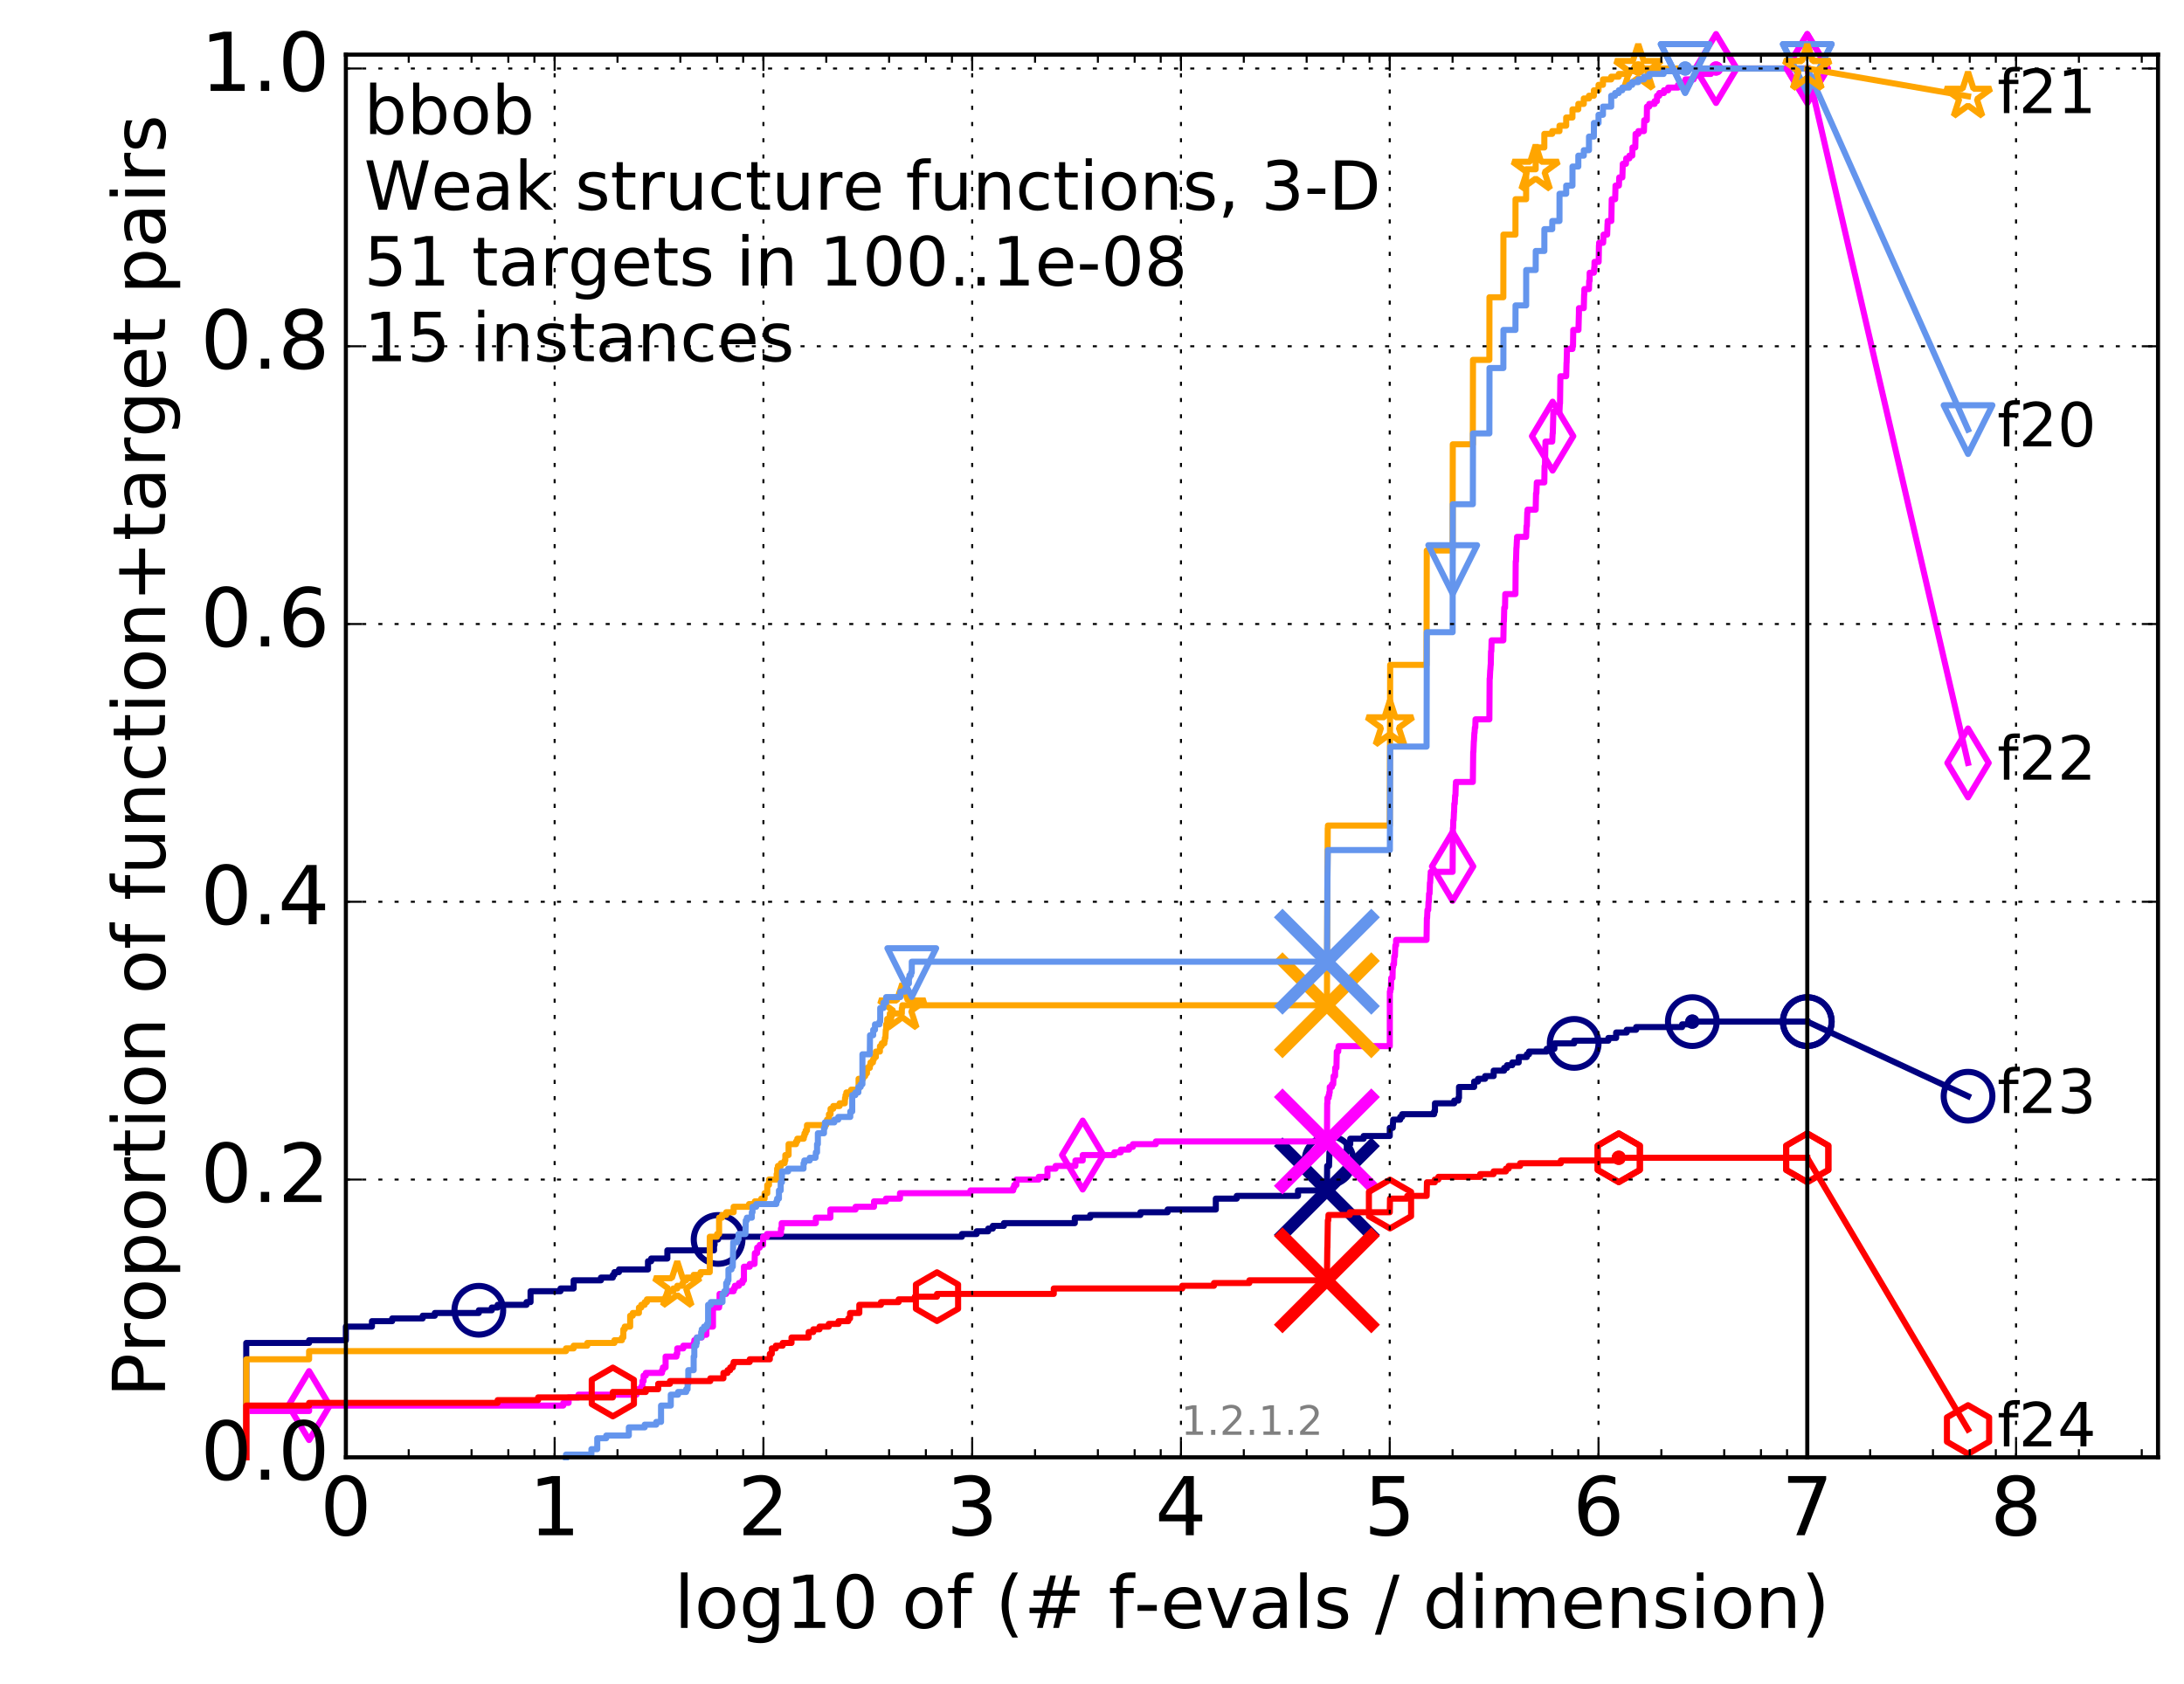<?xml version="1.0" encoding="utf-8" standalone="no"?>
<!DOCTYPE svg PUBLIC "-//W3C//DTD SVG 1.1//EN"
  "http://www.w3.org/Graphics/SVG/1.1/DTD/svg11.dtd">
<!-- Created with matplotlib (http://matplotlib.org/) -->
<svg height="415pt" version="1.1" viewBox="0 0 538 415" width="538pt" xmlns="http://www.w3.org/2000/svg" xmlns:xlink="http://www.w3.org/1999/xlink">
 <defs>
  <style type="text/css">
*{stroke-linecap:butt;stroke-linejoin:round;stroke-miterlimit:100000;}
  </style>
 </defs>
 <g id="figure_1">
  <g id="patch_1">
   <path d="M 0 415.456 
L 538.8 415.456 
L 538.8 0 
L 0 0 
z
" style="fill:#ffffff;"/>
  </g>
  <g id="axes_1">
   <g id="patch_2">
    <path d="M 85.2 359.056 
L 531.6 359.056 
L 531.6 13.456 
L 85.2 13.456 
z
" style="fill:#ffffff;"/>
   </g>
   <g id="line2d_1">
    <defs>
     <path d="M 0 1.5 
C 0.398 1.5 0.779 1.342 1.061 1.061 
C 1.342 0.779 1.5 0.398 1.5 0 
C 1.5 -0.398 1.342 -0.779 1.061 -1.061 
C 0.779 -1.342 0.398 -1.5 0 -1.5 
C -0.398 -1.5 -0.779 -1.342 -1.061 -1.061 
C -1.342 -0.779 -1.5 -0.398 -1.5 0 
C -1.5 0.398 -1.342 0.779 -1.061 1.061 
C -0.779 1.342 -0.398 1.5 0 1.5 
z
" id="m37d5a66931" style="stroke:#000080;stroke-width:0.5;"/>
    </defs>
    <g>
     <use style="fill:#000080;stroke:#000080;stroke-width:0.5;" x="416.885" xlink:href="#m37d5a66931" y="251.706"/>
     <use style="fill:#000080;stroke:#000080;stroke-width:0.5;" x="416.885" xlink:href="#m37d5a66931" y="251.706"/>
    </g>
   </g>
   <g id="line2d_2">
    <path d="M 60.662 359.056 
L 60.662 330.877 
L 76.144 330.877 
L 76.144 330.206 
L 85.2 330.206 
L 85.2 326.851 
L 91.625 326.851 
L 91.625 325.509 
L 96.609 325.509 
L 96.609 324.839 
L 104.125 324.839 
L 104.125 324.168 
L 107.107 324.168 
L 107.107 323.497 
L 117.951 323.497 
L 117.951 322.826 
L 121.147 322.826 
L 121.147 322.155 
L 122.589 322.155 
L 122.589 321.484 
L 129.701 321.484 
L 129.701 320.813 
L 130.694 320.813 
L 130.694 318.129 
L 138.07 318.129 
L 138.07 317.458 
L 141.313 317.458 
L 141.313 315.445 
L 148.038 315.445 
L 148.038 314.774 
L 150.964 314.774 
L 150.964 314.104 
L 151.353 314.104 
L 151.353 313.433 
L 152.479 313.433 
L 152.479 312.762 
L 159.625 312.762 
L 159.625 310.749 
L 160.409 310.749 
L 160.409 310.078 
L 164.395 310.078 
L 164.395 308.065 
L 175.891 308.065 
L 175.891 306.723 
L 176.019 306.723 
L 176.019 305.381 
L 176.895 305.381 
L 176.895 304.71 
L 236.95 304.71 
L 236.95 304.039 
L 240.583 304.039 
L 240.583 303.369 
L 243.433 303.369 
L 243.433 302.698 
L 244.571 302.698 
L 244.571 302.027 
L 247.307 302.027 
L 247.307 301.356 
L 264.763 301.356 
L 264.763 300.014 
L 268.554 300.014 
L 268.554 299.343 
L 280.918 299.343 
L 280.918 298.672 
L 287.63 298.672 
L 287.63 298.001 
L 299.502 298.001 
L 299.502 295.317 
L 304.654 295.317 
L 304.654 294.646 
L 319.75 294.646 
L 319.75 293.304 
L 326.862 293.304 
L 326.933 287.266 
L 327.388 287.266 
L 327.487 283.911 
L 331.765 283.911 
L 331.765 281.899 
L 332.614 281.899 
L 332.614 280.557 
L 335.914 280.557 
L 335.914 279.886 
L 342.351 279.886 
L 342.357 277.873 
L 343.087 277.873 
L 343.191 275.86 
L 344.929 275.86 
L 344.929 275.189 
L 345.404 275.189 
L 345.404 274.518 
L 353.276 274.518 
L 353.276 273.847 
L 353.486 273.847 
L 353.486 271.834 
L 358.231 271.834 
L 358.231 271.164 
L 359.247 271.164 
L 359.247 270.493 
L 359.407 270.493 
L 359.407 267.809 
L 363.134 267.809 
L 363.134 266.467 
L 364.084 266.467 
L 364.084 265.796 
L 365.842 265.796 
L 365.842 265.125 
L 367.948 265.125 
L 367.948 263.783 
L 370.521 263.783 
L 370.521 263.112 
L 371.242 263.112 
L 371.242 262.441 
L 372.532 262.441 
L 372.532 261.77 
L 374.112 261.77 
L 374.112 260.429 
L 376.118 260.429 
L 376.118 259.758 
L 376.654 259.758 
L 376.654 259.087 
L 381.007 259.087 
L 381.007 258.416 
L 382.902 258.416 
L 382.902 257.074 
L 387.779 257.074 
L 387.779 256.403 
L 396.197 256.403 
L 396.197 255.732 
L 398.115 255.732 
L 398.115 254.39 
L 400.716 254.39 
L 400.716 253.719 
L 403.045 253.719 
L 403.045 253.048 
L 414.368 253.048 
L 414.368 252.377 
L 416.885 252.377 
L 416.885 251.706 
L 445.2 251.706 
L 445.2 251.706 
" style="fill:none;stroke:#000080;stroke-linecap:square;stroke-width:1.5;"/>
   </g>
   <g id="line2d_3">
    <defs>
     <path d="M 0 6 
C 1.591 6 3.117 5.368 4.243 4.243 
C 5.368 3.117 6 1.591 6 0 
C 6 -1.591 5.368 -3.117 4.243 -4.243 
C 3.117 -5.368 1.591 -6 0 -6 
C -1.591 -6 -3.117 -5.368 -4.243 -4.243 
C -5.368 -3.117 -6 -1.591 -6 0 
C -6 1.591 -5.368 3.117 -4.243 4.243 
C -3.117 5.368 -1.591 6 0 6 
z
" id="m0f09024f47" style="stroke:#000080;stroke-width:1.5;"/>
    </defs>
    <g>
     <use style="fill:none;stroke:#000080;stroke-width:1.5;" x="117.951" xlink:href="#m0f09024f47" y="322.826"/>
     <use style="fill:none;stroke:#000080;stroke-width:1.5;" x="176.895" xlink:href="#m0f09024f47" y="305.381"/>
     <use style="fill:none;stroke:#000080;stroke-width:1.5;" x="327.388" xlink:href="#m0f09024f47" y="285.924"/>
     <use style="fill:none;stroke:#000080;stroke-width:1.5;" x="387.779" xlink:href="#m0f09024f47" y="257.074"/>
     <use style="fill:none;stroke:#000080;stroke-width:1.5;" x="416.885" xlink:href="#m0f09024f47" y="251.706"/>
     <use style="fill:none;stroke:#000080;stroke-width:1.5;" x="445.2" xlink:href="#m0f09024f47" y="251.706"/>
    </g>
   </g>
   <g id="line2d_4"/>
   <g id="line2d_5">
    <path clip-path="url(#pafa5e85c85)" d="M 326.861 293.304 
" style="fill:none;stroke:#000080;stroke-linecap:square;"/>
    <defs>
     <path d="M -12 12 
L 12 -12 
M -12 -12 
L 12 12 
" id="m5b317d259e" style="stroke:#000080;stroke-width:3.0;"/>
    </defs>
    <g clip-path="url(#pafa5e85c85)">
     <use style="fill:#000080;stroke:#000080;stroke-width:3.0;" x="326.861" xlink:href="#m5b317d259e" y="293.304"/>
    </g>
   </g>
   <g id="line2d_6">
    <defs>
     <path d="M 0 1.5 
C 0.398 1.5 0.779 1.342 1.061 1.061 
C 1.342 0.779 1.5 0.398 1.5 0 
C 1.5 -0.398 1.342 -0.779 1.061 -1.061 
C 0.779 -1.342 0.398 -1.5 0 -1.5 
C -0.398 -1.5 -0.779 -1.342 -1.061 -1.061 
C -1.342 -0.779 -1.5 -0.398 -1.5 0 
C -1.5 0.398 -1.342 0.779 -1.061 1.061 
C -0.779 1.342 -0.398 1.5 0 1.5 
z
" id="m54aabf2c7b" style="stroke:#ff00ff;stroke-width:0.5;"/>
    </defs>
    <g>
     <use style="fill:#ff00ff;stroke:#ff00ff;stroke-width:0.5;" x="422.724" xlink:href="#m54aabf2c7b" y="16.878"/>
     <use style="fill:#ff00ff;stroke:#ff00ff;stroke-width:0.5;" x="422.724" xlink:href="#m54aabf2c7b" y="16.878"/>
    </g>
   </g>
   <g id="line2d_7">
    <path d="M 60.662 359.056 
L 60.662 347.65 
L 76.144 347.65 
L 76.144 346.309 
L 138.757 346.309 
L 138.757 345.638 
L 140.072 345.638 
L 140.072 344.296 
L 142.489 344.296 
L 142.489 343.625 
L 156.794 343.625 
L 156.794 342.283 
L 157.97 342.283 
L 157.97 341.612 
L 158.255 341.612 
L 158.255 340.27 
L 158.536 340.27 
L 158.536 338.928 
L 159.087 338.928 
L 159.087 338.257 
L 163.068 338.257 
L 163.068 337.586 
L 163.295 337.586 
L 163.295 336.915 
L 163.962 336.915 
L 163.962 334.232 
L 166.641 334.232 
L 166.641 333.561 
L 166.834 333.561 
L 166.834 332.219 
L 168.324 332.219 
L 168.324 331.548 
L 170.875 331.548 
L 170.875 330.877 
L 171.035 330.877 
L 171.035 330.206 
L 171.664 330.206 
L 171.664 329.535 
L 172.871 329.535 
L 172.871 328.864 
L 174.017 328.864 
L 174.017 326.851 
L 175.632 326.851 
L 175.632 322.155 
L 177.139 322.155 
L 177.139 321.484 
L 177.26 321.484 
L 177.26 318.8 
L 178.889 318.8 
L 178.889 318.129 
L 180.72 318.129 
L 180.72 317.458 
L 181.028 317.458 
L 181.028 316.787 
L 182.025 316.787 
L 182.025 316.116 
L 182.886 316.116 
L 182.886 315.445 
L 183.259 315.445 
L 183.259 312.091 
L 184.688 312.091 
L 184.688 311.42 
L 185.869 311.42 
L 185.951 308.736 
L 186.516 308.736 
L 186.516 307.394 
L 187.145 307.394 
L 187.145 306.723 
L 187.983 306.723 
L 187.983 304.71 
L 188.933 304.71 
L 188.933 304.039 
L 192.376 304.039 
L 192.376 302.698 
L 192.559 302.698 
L 192.559 301.356 
L 200.978 301.356 
L 200.978 300.014 
L 204.557 300.014 
L 204.557 298.001 
L 210.759 298.001 
L 210.759 297.33 
L 215.303 297.33 
L 215.303 295.988 
L 218.244 295.988 
L 218.244 295.317 
L 221.701 295.317 
L 221.701 293.975 
L 239.057 293.975 
L 239.057 293.304 
L 249.584 293.304 
L 249.584 292.634 
L 249.848 292.634 
L 249.848 291.963 
L 250.375 291.963 
L 250.375 290.621 
L 255.872 290.621 
L 255.872 289.95 
L 258.024 289.95 
L 258.024 287.937 
L 260.031 287.937 
L 260.031 287.266 
L 264.916 287.266 
L 264.916 285.924 
L 266.711 285.924 
L 266.711 284.582 
L 274.501 284.582 
L 274.501 283.911 
L 276.086 283.911 
L 276.086 283.24 
L 278.127 283.24 
L 278.127 282.569 
L 279.075 282.569 
L 279.075 281.899 
L 284.729 281.899 
L 284.729 281.228 
L 326.873 281.228 
L 326.934 271.834 
L 326.997 271.834 
L 327.002 270.493 
L 327.295 270.493 
L 327.295 269.822 
L 327.446 269.822 
L 327.446 269.151 
L 327.561 269.151 
L 327.561 267.809 
L 328.097 267.809 
L 328.097 267.138 
L 328.418 267.138 
L 328.52 265.125 
L 328.874 265.125 
L 328.907 263.112 
L 329.209 263.112 
L 329.304 259.087 
L 329.645 259.087 
L 329.749 257.745 
L 342.354 257.745 
L 342.37 244.326 
L 342.489 244.326 
L 342.489 243.655 
L 342.637 243.655 
L 342.704 240.971 
L 343.03 240.971 
L 343.086 238.288 
L 343.188 238.288 
L 343.188 237.617 
L 343.389 237.617 
L 343.464 235.604 
L 343.62 235.604 
L 343.729 232.92 
L 343.91 232.92 
L 343.91 231.578 
L 351.407 231.578 
L 351.493 226.211 
L 351.545 226.211 
L 351.635 224.198 
L 351.819 224.198 
L 351.897 222.185 
L 351.966 222.185 
L 352.035 220.172 
L 352.153 220.172 
L 352.243 217.488 
L 352.304 217.488 
L 352.404 215.476 
L 352.439 215.476 
L 352.439 214.805 
L 357.831 214.805 
L 357.898 204.07 
L 357.95 204.07 
L 358.006 202.057 
L 358.079 202.057 
L 358.171 200.044 
L 358.199 200.044 
L 358.251 198.031 
L 358.354 198.031 
L 358.446 196.018 
L 358.528 196.018 
L 358.609 193.335 
L 358.656 193.335 
L 358.656 192.664 
L 362.814 192.664 
L 362.909 185.283 
L 362.953 185.283 
L 363.061 182.6 
L 363.086 182.6 
L 363.192 180.587 
L 363.233 180.587 
L 363.319 179.245 
L 363.417 179.245 
L 363.476 177.232 
L 366.885 177.232 
L 366.954 167.168 
L 366.997 167.168 
L 367.091 165.155 
L 367.112 165.155 
L 367.201 163.813 
L 367.229 163.813 
L 367.297 160.459 
L 367.369 160.459 
L 367.438 157.775 
L 370.327 157.775 
L 370.424 153.078 
L 370.47 153.078 
L 370.553 149.724 
L 370.743 149.724 
L 370.802 146.369 
L 373.309 146.369 
L 373.38 138.318 
L 373.446 138.318 
L 373.547 134.963 
L 373.575 134.963 
L 373.674 132.95 
L 373.708 132.95 
L 373.708 132.279 
L 375.94 132.279 
L 376.04 129.596 
L 376.127 129.596 
L 376.222 126.241 
L 376.289 126.241 
L 376.289 125.57 
L 378.292 125.57 
L 378.383 121.544 
L 378.469 121.544 
L 378.574 118.861 
L 380.421 118.861 
L 380.483 114.835 
L 380.581 114.835 
L 380.687 109.468 
L 380.712 109.468 
L 380.712 108.797 
L 382.37 108.797 
L 382.468 106.784 
L 382.511 106.784 
L 382.618 102.758 
L 382.627 102.758 
L 382.643 101.416 
L 384.152 101.416 
L 384.247 99.403 
L 384.288 99.403 
L 384.386 92.694 
L 385.807 92.694 
L 385.896 89.339 
L 385.92 89.339 
L 386.002 85.985 
L 387.348 85.985 
L 387.348 85.314 
L 387.486 85.314 
L 387.551 81.288 
L 388.833 81.288 
L 388.942 77.263 
L 388.945 77.263 
L 388.951 75.921 
L 390.143 75.921 
L 390.23 72.566 
L 390.269 72.566 
L 390.287 71.224 
L 391.42 71.224 
L 391.481 69.211 
L 391.582 69.211 
L 391.598 67.198 
L 392.627 67.198 
L 392.728 65.857 
L 392.764 65.857 
L 392.793 64.515 
L 393.807 64.515 
L 393.88 60.489 
L 393.919 60.489 
L 393.919 59.818 
L 394.915 59.818 
L 395.015 57.805 
L 395.902 57.805 
L 395.996 55.122 
L 396.026 55.122 
L 396.026 54.451 
L 396.934 54.451 
L 397.027 49.083 
L 397.874 49.083 
L 397.963 45.728 
L 398.793 45.728 
L 398.885 43.716 
L 399.648 43.716 
L 399.754 40.361 
L 400.53 40.361 
L 400.6 39.019 
L 401.379 39.019 
L 401.379 38.348 
L 402.096 38.348 
L 402.145 36.335 
L 402.828 36.335 
L 402.904 32.981 
L 403.593 32.981 
L 403.593 32.31 
L 404.957 32.31 
L 405.04 29.626 
L 405.661 29.626 
L 405.71 26.271 
L 406.271 26.271 
L 406.271 25.6 
L 407.589 25.6 
L 407.589 24.929 
L 408.163 24.929 
L 408.191 23.588 
L 408.747 23.588 
L 408.747 22.917 
L 409.887 22.917 
L 409.887 22.246 
L 410.935 22.246 
L 410.935 21.575 
L 413.37 21.575 
L 413.37 20.904 
L 414.731 20.904 
L 414.731 20.233 
L 415.174 20.233 
L 415.174 19.562 
L 417.192 19.562 
L 417.192 18.891 
L 417.595 18.891 
L 417.595 18.22 
L 421.464 18.22 
L 421.464 17.549 
L 422.724 17.549 
L 422.724 16.878 
L 445.2 16.878 
L 445.2 16.878 
" style="fill:none;stroke:#ff00ff;stroke-linecap:square;stroke-width:1.5;"/>
   </g>
   <g id="line2d_8">
    <defs>
     <path d="M -0 8.485 
L 5.091 0 
L 0 -8.485 
L -5.091 -0 
z
" id="m4b2c2020fc" style="stroke:#ff00ff;stroke-linejoin:miter;stroke-width:1.5;"/>
    </defs>
    <g>
     <use style="fill:none;stroke:#ff00ff;stroke-linejoin:miter;stroke-width:1.5;" x="76.144" xlink:href="#m4b2c2020fc" y="346.309"/>
     <use style="fill:none;stroke:#ff00ff;stroke-linejoin:miter;stroke-width:1.5;" x="266.711" xlink:href="#m4b2c2020fc" y="284.582"/>
     <use style="fill:none;stroke:#ff00ff;stroke-linejoin:miter;stroke-width:1.5;" x="357.831" xlink:href="#m4b2c2020fc" y="213.463"/>
     <use style="fill:none;stroke:#ff00ff;stroke-linejoin:miter;stroke-width:1.5;" x="382.468" xlink:href="#m4b2c2020fc" y="107.455"/>
     <use style="fill:none;stroke:#ff00ff;stroke-linejoin:miter;stroke-width:1.5;" x="422.724" xlink:href="#m4b2c2020fc" y="16.878"/>
     <use style="fill:none;stroke:#ff00ff;stroke-linejoin:miter;stroke-width:1.5;" x="445.2" xlink:href="#m4b2c2020fc" y="16.878"/>
    </g>
   </g>
   <g id="line2d_9"/>
   <g id="line2d_10">
    <path clip-path="url(#pafa5e85c85)" d="M 326.861 281.228 
" style="fill:none;stroke:#ff00ff;stroke-linecap:square;"/>
    <defs>
     <path d="M -12 12 
L 12 -12 
M -12 -12 
L 12 12 
" id="mc0a10afa7d" style="stroke:#ff00ff;stroke-width:3.0;"/>
    </defs>
    <g clip-path="url(#pafa5e85c85)">
     <use style="fill:#ff00ff;stroke:#ff00ff;stroke-width:3.0;" x="326.861" xlink:href="#mc0a10afa7d" y="281.228"/>
    </g>
   </g>
   <g id="line2d_11">
    <defs>
     <path d="M 0 1.5 
C 0.398 1.5 0.779 1.342 1.061 1.061 
C 1.342 0.779 1.5 0.398 1.5 0 
C 1.5 -0.398 1.342 -0.779 1.061 -1.061 
C 0.779 -1.342 0.398 -1.5 0 -1.5 
C -0.398 -1.5 -0.779 -1.342 -1.061 -1.061 
C -1.342 -0.779 -1.5 -0.398 -1.5 0 
C -1.5 0.398 -1.342 0.779 -1.061 1.061 
C -0.779 1.342 -0.398 1.5 0 1.5 
z
" id="m0092359dd7" style="stroke:#ffa500;stroke-width:0.5;"/>
    </defs>
    <g>
     <use style="fill:#ffa500;stroke:#ffa500;stroke-width:0.5;" x="403.563" xlink:href="#m0092359dd7" y="16.878"/>
     <use style="fill:#ffa500;stroke:#ffa500;stroke-width:0.5;" x="403.563" xlink:href="#m0092359dd7" y="16.878"/>
    </g>
   </g>
   <g id="line2d_12">
    <path d="M 60.662 359.056 
L 60.662 334.903 
L 76.144 334.903 
L 76.144 332.89 
L 139.424 332.89 
L 139.424 332.219 
L 141.313 332.219 
L 141.313 331.548 
L 144.669 331.548 
L 144.669 330.877 
L 151.353 330.877 
L 151.353 330.206 
L 153.2 330.206 
L 153.2 329.535 
L 153.552 329.535 
L 153.552 327.522 
L 153.898 327.522 
L 153.898 326.851 
L 155.232 326.851 
L 155.232 324.168 
L 155.87 324.168 
L 155.87 323.497 
L 157.39 323.497 
L 157.39 322.155 
L 157.97 322.155 
L 157.97 321.484 
L 158.813 321.484 
L 158.813 320.813 
L 159.358 320.813 
L 159.358 320.142 
L 163.962 320.142 
L 163.962 319.471 
L 164.609 319.471 
L 164.609 318.129 
L 165.85 318.129 
L 165.85 317.458 
L 166.834 317.458 
L 166.834 316.787 
L 168.143 316.787 
L 168.143 316.116 
L 168.324 316.116 
L 168.324 315.445 
L 169.033 315.445 
L 169.033 314.774 
L 170.875 314.774 
L 170.875 314.104 
L 172.576 314.104 
L 172.576 313.433 
L 174.839 313.433 
L 174.839 304.71 
L 176.648 304.71 
L 176.648 304.039 
L 177.139 304.039 
L 177.139 300.014 
L 177.855 300.014 
L 177.855 299.343 
L 178.889 299.343 
L 178.889 298.672 
L 180.72 298.672 
L 180.72 297.33 
L 184.515 297.33 
L 184.515 296.659 
L 185.951 296.659 
L 185.951 295.988 
L 187.53 295.988 
L 187.53 295.317 
L 188.353 295.317 
L 188.353 293.975 
L 189.005 293.975 
L 189.005 291.963 
L 189.429 291.963 
L 189.429 290.621 
L 191.308 290.621 
L 191.308 289.279 
L 191.436 289.279 
L 191.436 287.937 
L 191.627 287.937 
L 191.627 287.266 
L 192.376 287.266 
L 192.376 286.595 
L 193.278 286.595 
L 193.278 285.924 
L 193.454 285.924 
L 193.454 284.582 
L 194.258 284.582 
L 194.258 281.899 
L 196.098 281.899 
L 196.098 281.228 
L 196.407 281.228 
L 196.407 280.557 
L 197.989 280.557 
L 197.989 279.886 
L 198.179 279.886 
L 198.179 279.215 
L 198.461 279.215 
L 198.461 278.544 
L 198.786 278.544 
L 198.786 277.202 
L 203.501 277.202 
L 203.501 276.531 
L 203.724 276.531 
L 203.724 275.86 
L 204.199 275.86 
L 204.199 274.518 
L 204.593 274.518 
L 204.593 273.176 
L 205.258 273.176 
L 205.258 272.505 
L 206.822 272.505 
L 206.822 271.834 
L 208.102 271.834 
L 208.162 270.493 
L 208.283 270.493 
L 208.283 269.822 
L 208.493 269.822 
L 208.493 269.151 
L 209.655 269.151 
L 209.655 268.48 
L 211.501 268.48 
L 211.501 265.796 
L 212.62 265.796 
L 212.62 265.125 
L 213.134 265.125 
L 213.134 264.454 
L 213.566 264.454 
L 213.566 263.112 
L 214.268 263.112 
L 214.268 262.441 
L 214.428 262.441 
L 214.428 261.77 
L 215.037 261.77 
L 215.037 261.099 
L 215.237 261.099 
L 215.237 260.429 
L 215.76 260.429 
L 215.76 259.087 
L 216.75 259.087 
L 216.77 257.745 
L 217.198 257.745 
L 217.198 257.074 
L 217.855 257.074 
L 217.855 256.403 
L 217.972 256.403 
L 217.972 255.732 
L 218.108 255.732 
L 218.205 253.719 
L 218.302 253.719 
L 218.302 252.377 
L 218.55 252.377 
L 218.55 251.035 
L 219.132 251.035 
L 219.206 249.694 
L 222.158 249.694 
L 222.158 248.352 
L 222.271 248.352 
L 222.271 247.681 
L 326.872 247.681 
L 326.981 218.83 
L 326.986 218.83 
L 327.073 204.07 
L 327.118 204.07 
L 327.118 203.399 
L 342.35 203.399 
L 342.452 163.813 
L 351.404 163.813 
L 351.465 135.634 
L 357.831 135.634 
L 357.876 109.468 
L 362.813 109.468 
L 362.852 88.668 
L 366.885 88.668 
L 366.91 73.237 
L 370.327 73.237 
L 370.352 57.805 
L 373.311 57.805 
L 373.332 49.083 
L 375.94 49.083 
L 375.957 41.703 
L 378.293 41.703 
L 378.308 36.335 
L 380.424 36.335 
L 380.43 32.981 
L 382.367 32.981 
L 382.367 32.31 
L 384.155 32.31 
L 384.163 30.968 
L 385.809 30.968 
L 385.81 28.955 
L 387.35 28.955 
L 387.359 26.942 
L 388.789 26.942 
L 388.801 25.6 
L 390.144 25.6 
L 390.146 24.258 
L 391.421 24.258 
L 391.421 23.588 
L 392.629 23.588 
L 392.63 22.246 
L 393.773 22.246 
L 393.782 20.904 
L 394.87 20.904 
L 394.87 19.562 
L 396.899 19.562 
L 396.899 18.891 
L 398.762 18.891 
L 398.762 18.22 
L 401.289 18.22 
L 401.289 17.549 
L 403.563 17.549 
L 403.563 16.878 
L 445.2 16.878 
L 445.2 16.878 
" style="fill:none;stroke:#ffa500;stroke-linecap:square;stroke-width:1.5;"/>
   </g>
   <g id="line2d_13">
    <defs>
     <path d="M 0 -6 
L -1.347 -1.854 
L -5.706 -1.854 
L -2.18 0.708 
L -3.527 4.854 
L -0 2.292 
L 3.527 4.854 
L 2.18 0.708 
L 5.706 -1.854 
L 1.347 -1.854 
z
" id="m2e18cc07b4" style="stroke:#ffa500;stroke-linejoin:bevel;stroke-width:1.5;"/>
    </defs>
    <g>
     <use style="fill:none;stroke:#ffa500;stroke-linejoin:bevel;stroke-width:1.5;" x="166.834" xlink:href="#m2e18cc07b4" y="316.787"/>
     <use style="fill:none;stroke:#ffa500;stroke-linejoin:bevel;stroke-width:1.5;" x="222.271" xlink:href="#m2e18cc07b4" y="248.352"/>
     <use style="fill:none;stroke:#ffa500;stroke-linejoin:bevel;stroke-width:1.5;" x="342.391" xlink:href="#m2e18cc07b4" y="178.574"/>
     <use style="fill:none;stroke:#ffa500;stroke-linejoin:bevel;stroke-width:1.5;" x="378.293" xlink:href="#m2e18cc07b4" y="41.703"/>
     <use style="fill:none;stroke:#ffa500;stroke-linejoin:bevel;stroke-width:1.5;" x="403.563" xlink:href="#m2e18cc07b4" y="16.878"/>
     <use style="fill:none;stroke:#ffa500;stroke-linejoin:bevel;stroke-width:1.5;" x="445.2" xlink:href="#m2e18cc07b4" y="16.878"/>
    </g>
   </g>
   <g id="line2d_14"/>
   <g id="line2d_15">
    <path clip-path="url(#pafa5e85c85)" d="M 326.861 247.681 
" style="fill:none;stroke:#ffa500;stroke-linecap:square;"/>
    <defs>
     <path d="M -12 12 
L 12 -12 
M -12 -12 
L 12 12 
" id="m16273736e3" style="stroke:#ffa500;stroke-width:3.0;"/>
    </defs>
    <g clip-path="url(#pafa5e85c85)">
     <use style="fill:#ffa500;stroke:#ffa500;stroke-width:3.0;" x="326.861" xlink:href="#m16273736e3" y="247.681"/>
    </g>
   </g>
   <g id="line2d_16">
    <defs>
     <path d="M 0 1.5 
C 0.398 1.5 0.779 1.342 1.061 1.061 
C 1.342 0.779 1.5 0.398 1.5 0 
C 1.5 -0.398 1.342 -0.779 1.061 -1.061 
C 0.779 -1.342 0.398 -1.5 0 -1.5 
C -0.398 -1.5 -0.779 -1.342 -1.061 -1.061 
C -1.342 -0.779 -1.5 -0.398 -1.5 0 
C -1.5 0.398 -1.342 0.779 -1.061 1.061 
C -0.779 1.342 -0.398 1.5 0 1.5 
z
" id="m59bc9a3315" style="stroke:#6495ed;stroke-width:0.5;"/>
    </defs>
    <g>
     <use style="fill:#6495ed;stroke:#6495ed;stroke-width:0.5;" x="415.118" xlink:href="#m59bc9a3315" y="16.878"/>
     <use style="fill:#6495ed;stroke:#6495ed;stroke-width:0.5;" x="415.118" xlink:href="#m59bc9a3315" y="16.878"/>
    </g>
   </g>
   <g id="line2d_17">
    <path d="M 139.424 359.056 
L 139.424 358.385 
L 145.685 358.385 
L 145.685 357.044 
L 147.126 357.044 
L 147.126 354.36 
L 149.339 354.36 
L 149.339 353.689 
L 154.906 353.689 
L 154.906 351.676 
L 158.813 351.676 
L 158.813 351.005 
L 161.657 351.005 
L 161.657 350.334 
L 162.839 350.334 
L 162.839 346.309 
L 165.238 346.309 
L 165.238 343.625 
L 167.026 343.625 
L 167.026 342.954 
L 169.033 342.954 
L 169.033 342.283 
L 169.379 342.283 
L 169.379 340.941 
L 169.551 340.941 
L 169.551 337.586 
L 170.875 337.586 
L 170.875 334.232 
L 171.035 334.232 
L 171.035 331.548 
L 171.508 331.548 
L 171.508 330.877 
L 171.664 330.877 
L 171.664 329.535 
L 172.724 329.535 
L 172.724 328.193 
L 172.871 328.193 
L 172.871 327.522 
L 173.452 327.522 
L 173.452 326.851 
L 174.156 326.851 
L 174.156 326.18 
L 174.432 326.18 
L 174.432 321.484 
L 175.107 321.484 
L 175.107 320.813 
L 177.973 320.813 
L 177.973 318.8 
L 178.436 318.8 
L 178.436 318.129 
L 178.889 318.129 
L 178.889 316.116 
L 179.223 316.116 
L 179.223 315.445 
L 179.443 315.445 
L 179.443 312.762 
L 180.197 312.762 
L 180.197 312.091 
L 180.512 312.091 
L 180.616 306.052 
L 181.632 306.052 
L 181.632 305.381 
L 181.928 305.381 
L 181.928 304.039 
L 183.625 304.039 
L 183.715 300.685 
L 183.985 300.685 
L 183.985 300.014 
L 185.202 300.014 
L 185.202 298.672 
L 185.371 298.672 
L 185.371 297.33 
L 186.276 297.33 
L 186.276 296.659 
L 191.243 296.659 
L 191.243 295.988 
L 191.436 295.988 
L 191.436 295.317 
L 191.88 295.317 
L 191.88 293.304 
L 192.315 293.304 
L 192.315 291.292 
L 192.62 291.292 
L 192.62 288.608 
L 194.145 288.608 
L 194.145 287.937 
L 197.941 287.937 
L 197.941 286.595 
L 198.132 286.595 
L 198.132 285.924 
L 199.467 285.924 
L 199.467 285.253 
L 200.894 285.253 
L 200.978 283.911 
L 201.268 283.911 
L 201.268 281.899 
L 201.473 281.899 
L 201.473 279.215 
L 202.973 279.215 
L 202.973 277.873 
L 203.201 277.873 
L 203.201 276.531 
L 205.532 276.531 
L 205.532 275.86 
L 206.498 275.86 
L 206.498 275.189 
L 209.456 275.189 
L 209.456 273.847 
L 209.936 273.847 
L 209.936 269.822 
L 210.705 269.822 
L 210.705 269.151 
L 211.449 269.151 
L 211.449 267.809 
L 212.017 267.809 
L 212.017 267.138 
L 212.445 267.138 
L 212.445 259.758 
L 214.268 259.758 
L 214.314 255.061 
L 215.104 255.061 
L 215.104 253.719 
L 215.543 253.719 
L 215.543 252.377 
L 216.646 252.377 
L 216.646 251.706 
L 216.832 251.706 
L 216.832 248.352 
L 217.638 248.352 
L 217.638 247.01 
L 218.282 247.01 
L 218.282 245.668 
L 221.783 245.668 
L 221.783 244.326 
L 222.921 244.326 
L 222.921 243.655 
L 223.4 243.655 
L 223.4 242.313 
L 223.9 242.313 
L 223.9 240.971 
L 224.034 240.971 
L 224.034 240.3 
L 224.417 240.3 
L 224.417 239.629 
L 224.606 239.629 
L 224.606 236.946 
L 326.892 236.946 
L 327 216.147 
L 327.003 216.147 
L 327.096 209.437 
L 342.378 209.437 
L 342.457 183.942 
L 351.416 183.942 
L 351.478 155.762 
L 357.836 155.762 
L 357.882 124.228 
L 362.819 124.228 
L 362.854 106.784 
L 366.888 106.784 
L 366.92 90.681 
L 370.334 90.681 
L 370.356 81.288 
L 373.313 81.288 
L 373.334 75.25 
L 375.95 75.25 
L 375.962 66.528 
L 378.298 66.528 
L 378.314 61.831 
L 380.43 61.831 
L 380.439 56.463 
L 382.37 56.463 
L 382.381 54.451 
L 384.156 54.451 
L 384.168 47.741 
L 385.811 47.741 
L 385.816 45.728 
L 387.354 45.728 
L 387.361 41.032 
L 388.796 41.032 
L 388.802 38.348 
L 390.149 38.348 
L 390.15 37.006 
L 391.423 37.006 
L 391.43 33.652 
L 392.63 33.652 
L 392.638 30.297 
L 393.778 30.297 
L 393.778 28.284 
L 394.867 28.284 
L 394.872 26.271 
L 396.898 26.271 
L 396.899 23.588 
L 397.849 23.588 
L 397.849 22.917 
L 398.764 22.917 
L 398.764 22.246 
L 399.635 22.246 
L 399.635 21.575 
L 401.291 21.575 
L 401.291 20.904 
L 402.075 20.904 
L 402.075 20.233 
L 403.563 20.233 
L 403.563 19.562 
L 404.961 19.562 
L 404.961 18.891 
L 406.275 18.891 
L 406.275 18.22 
L 409.81 18.22 
L 409.81 17.549 
L 415.118 17.549 
L 415.118 16.878 
L 445.2 16.878 
L 445.2 16.878 
" style="fill:none;stroke:#6495ed;stroke-linecap:square;stroke-width:1.5;"/>
   </g>
   <g id="line2d_18">
    <defs>
     <path d="M -0 6 
L 6 -6 
L -6 -6 
z
" id="mfbb7f9c998" style="stroke:#6495ed;stroke-linejoin:miter;stroke-width:1.5;"/>
    </defs>
    <g>
     <use style="fill:none;stroke:#6495ed;stroke-linejoin:miter;stroke-width:1.5;" x="224.606" xlink:href="#mfbb7f9c998" y="239.629"/>
     <use style="fill:none;stroke:#6495ed;stroke-linejoin:miter;stroke-width:1.5;" x="357.857" xlink:href="#mfbb7f9c998" y="140.331"/>
     <use style="fill:none;stroke:#6495ed;stroke-linejoin:miter;stroke-width:1.5;" x="415.118" xlink:href="#mfbb7f9c998" y="16.878"/>
     <use style="fill:none;stroke:#6495ed;stroke-linejoin:miter;stroke-width:1.5;" x="415.118" xlink:href="#mfbb7f9c998" y="16.878"/>
     <use style="fill:none;stroke:#6495ed;stroke-linejoin:miter;stroke-width:1.5;" x="445.2" xlink:href="#mfbb7f9c998" y="16.878"/>
    </g>
   </g>
   <g id="line2d_19"/>
   <g id="line2d_20">
    <path clip-path="url(#pafa5e85c85)" d="M 326.861 236.946 
" style="fill:none;stroke:#6495ed;stroke-linecap:square;"/>
    <defs>
     <path d="M -12 12 
L 12 -12 
M -12 -12 
L 12 12 
" id="ma82c1dd8df" style="stroke:#6495ed;stroke-width:3.0;"/>
    </defs>
    <g clip-path="url(#pafa5e85c85)">
     <use style="fill:#6495ed;stroke:#6495ed;stroke-width:3.0;" x="326.861" xlink:href="#ma82c1dd8df" y="236.946"/>
    </g>
   </g>
   <g id="line2d_21">
    <defs>
     <path d="M 0 1.5 
C 0.398 1.5 0.779 1.342 1.061 1.061 
C 1.342 0.779 1.5 0.398 1.5 0 
C 1.5 -0.398 1.342 -0.779 1.061 -1.061 
C 0.779 -1.342 0.398 -1.5 0 -1.5 
C -0.398 -1.5 -0.779 -1.342 -1.061 -1.061 
C -1.342 -0.779 -1.5 -0.398 -1.5 0 
C -1.5 0.398 -1.342 0.779 -1.061 1.061 
C -0.779 1.342 -0.398 1.5 0 1.5 
z
" id="m4d76b33f32" style="stroke:#ff0000;stroke-width:0.5;"/>
    </defs>
    <g>
     <use style="fill:#ff0000;stroke:#ff0000;stroke-width:0.5;" x="398.761" xlink:href="#m4d76b33f32" y="285.253"/>
     <use style="fill:#ff0000;stroke:#ff0000;stroke-width:0.5;" x="398.761" xlink:href="#m4d76b33f32" y="285.253"/>
    </g>
   </g>
   <g id="line2d_22">
    <path d="M 60.662 359.056 
L 60.662 346.309 
L 76.144 346.309 
L 76.144 345.638 
L 122.589 345.638 
L 122.589 344.967 
L 132.556 344.967 
L 132.556 344.296 
L 150.964 344.296 
L 150.964 342.954 
L 159.087 342.954 
L 159.087 342.283 
L 162.137 342.283 
L 162.137 340.941 
L 165.031 340.941 
L 165.031 340.27 
L 174.973 340.27 
L 174.973 339.599 
L 178.205 339.599 
L 178.205 338.257 
L 179.223 338.257 
L 179.223 337.586 
L 179.877 337.586 
L 179.877 336.915 
L 180.512 336.915 
L 180.512 336.244 
L 180.72 336.244 
L 180.72 335.574 
L 184.688 335.574 
L 184.688 334.903 
L 189.638 334.903 
L 189.638 333.561 
L 190.118 333.561 
L 190.118 332.219 
L 191.114 332.219 
L 191.114 331.548 
L 192.802 331.548 
L 192.802 330.877 
L 194.98 330.877 
L 194.98 329.535 
L 199.197 329.535 
L 199.197 328.193 
L 200.343 328.193 
L 200.343 327.522 
L 201.878 327.522 
L 201.878 326.851 
L 204.163 326.851 
L 204.163 326.18 
L 206.563 326.18 
L 206.563 325.509 
L 208.965 325.509 
L 208.965 324.839 
L 209.399 324.839 
L 209.399 323.497 
L 211.683 323.497 
L 211.683 321.484 
L 217.016 321.484 
L 217.016 320.813 
L 221.368 320.813 
L 221.368 320.142 
L 225.348 320.142 
L 225.348 319.471 
L 230.817 319.471 
L 230.817 318.8 
L 259.582 318.8 
L 259.582 317.458 
L 291.232 317.458 
L 291.232 316.787 
L 299.049 316.787 
L 299.049 316.116 
L 307.761 316.116 
L 307.761 315.445 
L 326.862 315.445 
L 326.967 307.394 
L 326.99 307.394 
L 327.097 300.685 
L 327.202 300.685 
L 327.255 299.343 
L 332.512 299.343 
L 332.512 298.672 
L 342.357 298.672 
L 342.407 295.317 
L 346.649 295.317 
L 346.649 294.646 
L 351.442 294.646 
L 351.513 291.292 
L 353.446 291.292 
L 353.446 290.621 
L 354.324 290.621 
L 354.324 289.95 
L 364.609 289.95 
L 364.609 289.279 
L 367.927 289.279 
L 367.927 288.608 
L 370.962 288.608 
L 370.962 287.937 
L 371.641 287.937 
L 371.641 287.266 
L 374.463 287.266 
L 374.463 286.595 
L 384.496 286.595 
L 384.496 285.924 
L 398.761 285.924 
L 398.761 285.253 
L 445.2 285.253 
L 445.2 285.253 
" style="fill:none;stroke:#ff0000;stroke-linecap:square;stroke-width:1.5;"/>
   </g>
   <g id="line2d_23">
    <defs>
     <path d="M 0 -6 
L -5.196 -3 
L -5.196 3 
L -0 6 
L 5.196 3 
L 5.196 -3 
z
" id="m857543c4f6" style="stroke:#ff0000;stroke-linejoin:miter;stroke-width:1.5;"/>
    </defs>
    <g>
     <use style="fill:none;stroke:#ff0000;stroke-linejoin:miter;stroke-width:1.5;" x="150.964" xlink:href="#m857543c4f6" y="342.954"/>
     <use style="fill:none;stroke:#ff0000;stroke-linejoin:miter;stroke-width:1.5;" x="230.817" xlink:href="#m857543c4f6" y="319.471"/>
     <use style="fill:none;stroke:#ff0000;stroke-linejoin:miter;stroke-width:1.5;" x="342.407" xlink:href="#m857543c4f6" y="296.659"/>
     <use style="fill:none;stroke:#ff0000;stroke-linejoin:miter;stroke-width:1.5;" x="398.761" xlink:href="#m857543c4f6" y="285.253"/>
     <use style="fill:none;stroke:#ff0000;stroke-linejoin:miter;stroke-width:1.5;" x="398.761" xlink:href="#m857543c4f6" y="285.253"/>
     <use style="fill:none;stroke:#ff0000;stroke-linejoin:miter;stroke-width:1.5;" x="445.2" xlink:href="#m857543c4f6" y="285.253"/>
    </g>
   </g>
   <g id="line2d_24"/>
   <g id="line2d_25">
    <path clip-path="url(#pafa5e85c85)" d="M 326.861 315.445 
" style="fill:none;stroke:#ff0000;stroke-linecap:square;"/>
    <defs>
     <path d="M -12 12 
L 12 -12 
M -12 -12 
L 12 12 
" id="me37f59950f" style="stroke:#ff0000;stroke-width:3.0;"/>
    </defs>
    <g clip-path="url(#pafa5e85c85)">
     <use style="fill:#ff0000;stroke:#ff0000;stroke-width:3.0;" x="326.861" xlink:href="#me37f59950f" y="315.445"/>
    </g>
   </g>
   <g id="line2d_26">
    <path d="M 445.2 285.253 
L 484.8 352.213 
" style="fill:none;stroke:#ff0000;stroke-linecap:square;stroke-width:1.5;"/>
    <g>
     <use style="fill:none;stroke:#ff0000;stroke-linejoin:miter;stroke-width:1.5;" x="445.2" xlink:href="#m857543c4f6" y="285.253"/>
     <use style="fill:none;stroke:#ff0000;stroke-linejoin:miter;stroke-width:1.5;" x="484.8" xlink:href="#m857543c4f6" y="352.213"/>
    </g>
   </g>
   <g id="line2d_27">
    <path d="M 445.2 251.706 
L 484.8 270.09 
" style="fill:none;stroke:#000080;stroke-linecap:square;stroke-width:1.5;"/>
    <g>
     <use style="fill:none;stroke:#000080;stroke-width:1.5;" x="445.2" xlink:href="#m0f09024f47" y="251.706"/>
     <use style="fill:none;stroke:#000080;stroke-width:1.5;" x="484.8" xlink:href="#m0f09024f47" y="270.09"/>
    </g>
   </g>
   <g id="line2d_28">
    <path d="M 445.2 16.878 
L 484.8 187.967 
" style="fill:none;stroke:#ff00ff;stroke-linecap:square;stroke-width:1.5;"/>
    <g>
     <use style="fill:none;stroke:#ff00ff;stroke-linejoin:miter;stroke-width:1.5;" x="445.2" xlink:href="#m4b2c2020fc" y="16.878"/>
     <use style="fill:none;stroke:#ff00ff;stroke-linejoin:miter;stroke-width:1.5;" x="484.8" xlink:href="#m4b2c2020fc" y="187.967"/>
    </g>
   </g>
   <g id="line2d_29">
    <path d="M 445.2 16.878 
L 484.8 105.844 
" style="fill:none;stroke:#6495ed;stroke-linecap:square;stroke-width:1.5;"/>
    <g>
     <use style="fill:none;stroke:#6495ed;stroke-linejoin:miter;stroke-width:1.5;" x="445.2" xlink:href="#mfbb7f9c998" y="16.878"/>
     <use style="fill:none;stroke:#6495ed;stroke-linejoin:miter;stroke-width:1.5;" x="484.8" xlink:href="#mfbb7f9c998" y="105.844"/>
    </g>
   </g>
   <g id="line2d_30">
    <path d="M 445.2 16.878 
L 484.8 23.722 
" style="fill:none;stroke:#ffa500;stroke-linecap:square;stroke-width:1.5;"/>
    <g>
     <use style="fill:none;stroke:#ffa500;stroke-linejoin:bevel;stroke-width:1.5;" x="445.2" xlink:href="#m2e18cc07b4" y="16.878"/>
     <use style="fill:none;stroke:#ffa500;stroke-linejoin:bevel;stroke-width:1.5;" x="484.8" xlink:href="#m2e18cc07b4" y="23.722"/>
    </g>
   </g>
   <g id="line2d_31">
    <path d="M 445.2 359.056 
L 445.2 16.878 
" style="fill:none;stroke:#000000;stroke-linecap:square;"/>
   </g>
   <g id="patch_3">
    <path d="M 85.2 13.456 
L 531.6 13.456 
" style="fill:none;stroke:#000000;stroke-linecap:square;stroke-linejoin:miter;"/>
   </g>
   <g id="patch_4">
    <path d="M 531.6 359.056 
L 531.6 13.456 
" style="fill:none;stroke:#000000;stroke-linecap:square;stroke-linejoin:miter;"/>
   </g>
   <g id="patch_5">
    <path d="M 85.2 359.056 
L 531.6 359.056 
" style="fill:none;stroke:#000000;stroke-linecap:square;stroke-linejoin:miter;"/>
   </g>
   <g id="patch_6">
    <path d="M 85.2 359.056 
L 85.2 13.456 
" style="fill:none;stroke:#000000;stroke-linecap:square;stroke-linejoin:miter;"/>
   </g>
   <g id="matplotlib.axis_1">
    <g id="xtick_1">
     <g id="line2d_32">
      <path clip-path="url(#pafa5e85c85)" d="M 85.2 359.056 
L 85.2 13.456 
" style="fill:none;stroke:#000000;stroke-dasharray:1,3;stroke-dashoffset:0.0;stroke-width:0.5;"/>
     </g>
     <g id="line2d_33">
      <defs>
       <path d="M 0 0 
L 0 -4 
" id="m6f1d740362" style="stroke:#000000;stroke-width:0.5;"/>
      </defs>
      <g>
       <use style="stroke:#000000;stroke-width:0.5;" x="85.2" xlink:href="#m6f1d740362" y="359.056"/>
      </g>
     </g>
     <g id="line2d_34">
      <defs>
       <path d="M 0 0 
L 0 4 
" id="m593da151d1" style="stroke:#000000;stroke-width:0.5;"/>
      </defs>
      <g>
       <use style="stroke:#000000;stroke-width:0.5;" x="85.2" xlink:href="#m593da151d1" y="13.456"/>
      </g>
     </g>
     <g id="text_1">
      <!-- 0 -->
      <defs>
       <path d="M 31.781 66.406 
Q 24.172 66.406 20.328 58.906 
Q 16.5 51.422 16.5 36.375 
Q 16.5 21.391 20.328 13.891 
Q 24.172 6.391 31.781 6.391 
Q 39.453 6.391 43.281 13.891 
Q 47.125 21.391 47.125 36.375 
Q 47.125 51.422 43.281 58.906 
Q 39.453 66.406 31.781 66.406 
M 31.781 74.219 
Q 44.047 74.219 50.516 64.516 
Q 56.984 54.828 56.984 36.375 
Q 56.984 17.969 50.516 8.266 
Q 44.047 -1.422 31.781 -1.422 
Q 19.531 -1.422 13.062 8.266 
Q 6.594 17.969 6.594 36.375 
Q 6.594 54.828 13.062 64.516 
Q 19.531 74.219 31.781 74.219 
" id="BitstreamVeraSans-Roman-30"/>
      </defs>
      <g transform="translate(78.838 378.253)scale(0.2 -0.2)">
       <use xlink:href="#BitstreamVeraSans-Roman-30"/>
      </g>
     </g>
    </g>
    <g id="xtick_2">
     <g id="line2d_35">
      <path clip-path="url(#pafa5e85c85)" d="M 136.629 359.056 
L 136.629 13.456 
" style="fill:none;stroke:#000000;stroke-dasharray:1,3;stroke-dashoffset:0.0;stroke-width:0.5;"/>
     </g>
     <g id="line2d_36">
      <g>
       <use style="stroke:#000000;stroke-width:0.5;" x="136.629" xlink:href="#m6f1d740362" y="359.056"/>
      </g>
     </g>
     <g id="line2d_37">
      <g>
       <use style="stroke:#000000;stroke-width:0.5;" x="136.629" xlink:href="#m593da151d1" y="13.456"/>
      </g>
     </g>
     <g id="text_2">
      <!-- 1 -->
      <defs>
       <path d="M 12.406 8.297 
L 28.516 8.297 
L 28.516 63.922 
L 10.984 60.406 
L 10.984 69.391 
L 28.422 72.906 
L 38.281 72.906 
L 38.281 8.297 
L 54.391 8.297 
L 54.391 0 
L 12.406 0 
z
" id="BitstreamVeraSans-Roman-31"/>
      </defs>
      <g transform="translate(130.266 378.253)scale(0.2 -0.2)">
       <use xlink:href="#BitstreamVeraSans-Roman-31"/>
      </g>
     </g>
    </g>
    <g id="xtick_3">
     <g id="line2d_38">
      <path clip-path="url(#pafa5e85c85)" d="M 188.057 359.056 
L 188.057 13.456 
" style="fill:none;stroke:#000000;stroke-dasharray:1,3;stroke-dashoffset:0.0;stroke-width:0.5;"/>
     </g>
     <g id="line2d_39">
      <g>
       <use style="stroke:#000000;stroke-width:0.5;" x="188.057" xlink:href="#m6f1d740362" y="359.056"/>
      </g>
     </g>
     <g id="line2d_40">
      <g>
       <use style="stroke:#000000;stroke-width:0.5;" x="188.057" xlink:href="#m593da151d1" y="13.456"/>
      </g>
     </g>
     <g id="text_3">
      <!-- 2 -->
      <defs>
       <path d="M 19.188 8.297 
L 53.609 8.297 
L 53.609 0 
L 7.328 0 
L 7.328 8.297 
Q 12.938 14.109 22.625 23.891 
Q 32.328 33.688 34.812 36.531 
Q 39.547 41.844 41.422 45.531 
Q 43.312 49.219 43.312 52.781 
Q 43.312 58.594 39.234 62.25 
Q 35.156 65.922 28.609 65.922 
Q 23.969 65.922 18.812 64.312 
Q 13.672 62.703 7.812 59.422 
L 7.812 69.391 
Q 13.766 71.781 18.938 73 
Q 24.125 74.219 28.422 74.219 
Q 39.75 74.219 46.484 68.547 
Q 53.219 62.891 53.219 53.422 
Q 53.219 48.922 51.531 44.891 
Q 49.859 40.875 45.406 35.406 
Q 44.188 33.984 37.641 27.219 
Q 31.109 20.453 19.188 8.297 
" id="BitstreamVeraSans-Roman-32"/>
      </defs>
      <g transform="translate(181.695 378.253)scale(0.2 -0.2)">
       <use xlink:href="#BitstreamVeraSans-Roman-32"/>
      </g>
     </g>
    </g>
    <g id="xtick_4">
     <g id="line2d_41">
      <path clip-path="url(#pafa5e85c85)" d="M 239.486 359.056 
L 239.486 13.456 
" style="fill:none;stroke:#000000;stroke-dasharray:1,3;stroke-dashoffset:0.0;stroke-width:0.5;"/>
     </g>
     <g id="line2d_42">
      <g>
       <use style="stroke:#000000;stroke-width:0.5;" x="239.486" xlink:href="#m6f1d740362" y="359.056"/>
      </g>
     </g>
     <g id="line2d_43">
      <g>
       <use style="stroke:#000000;stroke-width:0.5;" x="239.486" xlink:href="#m593da151d1" y="13.456"/>
      </g>
     </g>
     <g id="text_4">
      <!-- 3 -->
      <defs>
       <path d="M 40.578 39.312 
Q 47.656 37.797 51.625 33 
Q 55.609 28.219 55.609 21.188 
Q 55.609 10.406 48.188 4.484 
Q 40.766 -1.422 27.094 -1.422 
Q 22.516 -1.422 17.656 -0.516 
Q 12.797 0.391 7.625 2.203 
L 7.625 11.719 
Q 11.719 9.328 16.594 8.109 
Q 21.484 6.891 26.812 6.891 
Q 36.078 6.891 40.938 10.547 
Q 45.797 14.203 45.797 21.188 
Q 45.797 27.641 41.281 31.266 
Q 36.766 34.906 28.719 34.906 
L 20.219 34.906 
L 20.219 43.016 
L 29.109 43.016 
Q 36.375 43.016 40.234 45.922 
Q 44.094 48.828 44.094 54.297 
Q 44.094 59.906 40.109 62.906 
Q 36.141 65.922 28.719 65.922 
Q 24.656 65.922 20.016 65.031 
Q 15.375 64.156 9.812 62.312 
L 9.812 71.094 
Q 15.438 72.656 20.344 73.438 
Q 25.25 74.219 29.594 74.219 
Q 40.828 74.219 47.359 69.109 
Q 53.906 64.016 53.906 55.328 
Q 53.906 49.266 50.438 45.094 
Q 46.969 40.922 40.578 39.312 
" id="BitstreamVeraSans-Roman-33"/>
      </defs>
      <g transform="translate(233.123 378.253)scale(0.2 -0.2)">
       <use xlink:href="#BitstreamVeraSans-Roman-33"/>
      </g>
     </g>
    </g>
    <g id="xtick_5">
     <g id="line2d_44">
      <path clip-path="url(#pafa5e85c85)" d="M 290.914 359.056 
L 290.914 13.456 
" style="fill:none;stroke:#000000;stroke-dasharray:1,3;stroke-dashoffset:0.0;stroke-width:0.5;"/>
     </g>
     <g id="line2d_45">
      <g>
       <use style="stroke:#000000;stroke-width:0.5;" x="290.914" xlink:href="#m6f1d740362" y="359.056"/>
      </g>
     </g>
     <g id="line2d_46">
      <g>
       <use style="stroke:#000000;stroke-width:0.5;" x="290.914" xlink:href="#m593da151d1" y="13.456"/>
      </g>
     </g>
     <g id="text_5">
      <!-- 4 -->
      <defs>
       <path d="M 37.797 64.312 
L 12.891 25.391 
L 37.797 25.391 
z
M 35.203 72.906 
L 47.609 72.906 
L 47.609 25.391 
L 58.016 25.391 
L 58.016 17.188 
L 47.609 17.188 
L 47.609 0 
L 37.797 0 
L 37.797 17.188 
L 4.891 17.188 
L 4.891 26.703 
z
" id="BitstreamVeraSans-Roman-34"/>
      </defs>
      <g transform="translate(284.552 378.253)scale(0.2 -0.2)">
       <use xlink:href="#BitstreamVeraSans-Roman-34"/>
      </g>
     </g>
    </g>
    <g id="xtick_6">
     <g id="line2d_47">
      <path clip-path="url(#pafa5e85c85)" d="M 342.343 359.056 
L 342.343 13.456 
" style="fill:none;stroke:#000000;stroke-dasharray:1,3;stroke-dashoffset:0.0;stroke-width:0.5;"/>
     </g>
     <g id="line2d_48">
      <g>
       <use style="stroke:#000000;stroke-width:0.5;" x="342.343" xlink:href="#m6f1d740362" y="359.056"/>
      </g>
     </g>
     <g id="line2d_49">
      <g>
       <use style="stroke:#000000;stroke-width:0.5;" x="342.343" xlink:href="#m593da151d1" y="13.456"/>
      </g>
     </g>
     <g id="text_6">
      <!-- 5 -->
      <defs>
       <path d="M 10.797 72.906 
L 49.516 72.906 
L 49.516 64.594 
L 19.828 64.594 
L 19.828 46.734 
Q 21.969 47.469 24.109 47.828 
Q 26.266 48.188 28.422 48.188 
Q 40.625 48.188 47.75 41.5 
Q 54.891 34.812 54.891 23.391 
Q 54.891 11.625 47.562 5.094 
Q 40.234 -1.422 26.906 -1.422 
Q 22.312 -1.422 17.547 -0.641 
Q 12.797 0.141 7.719 1.703 
L 7.719 11.625 
Q 12.109 9.234 16.797 8.062 
Q 21.484 6.891 26.703 6.891 
Q 35.156 6.891 40.078 11.328 
Q 45.016 15.766 45.016 23.391 
Q 45.016 31 40.078 35.438 
Q 35.156 39.891 26.703 39.891 
Q 22.75 39.891 18.812 39.016 
Q 14.891 38.141 10.797 36.281 
z
" id="BitstreamVeraSans-Roman-35"/>
      </defs>
      <g transform="translate(335.98 378.253)scale(0.2 -0.2)">
       <use xlink:href="#BitstreamVeraSans-Roman-35"/>
      </g>
     </g>
    </g>
    <g id="xtick_7">
     <g id="line2d_50">
      <path clip-path="url(#pafa5e85c85)" d="M 393.771 359.056 
L 393.771 13.456 
" style="fill:none;stroke:#000000;stroke-dasharray:1,3;stroke-dashoffset:0.0;stroke-width:0.5;"/>
     </g>
     <g id="line2d_51">
      <g>
       <use style="stroke:#000000;stroke-width:0.5;" x="393.771" xlink:href="#m6f1d740362" y="359.056"/>
      </g>
     </g>
     <g id="line2d_52">
      <g>
       <use style="stroke:#000000;stroke-width:0.5;" x="393.771" xlink:href="#m593da151d1" y="13.456"/>
      </g>
     </g>
     <g id="text_7">
      <!-- 6 -->
      <defs>
       <path d="M 33.016 40.375 
Q 26.375 40.375 22.484 35.828 
Q 18.609 31.297 18.609 23.391 
Q 18.609 15.531 22.484 10.953 
Q 26.375 6.391 33.016 6.391 
Q 39.656 6.391 43.531 10.953 
Q 47.406 15.531 47.406 23.391 
Q 47.406 31.297 43.531 35.828 
Q 39.656 40.375 33.016 40.375 
M 52.594 71.297 
L 52.594 62.312 
Q 48.875 64.062 45.094 64.984 
Q 41.312 65.922 37.594 65.922 
Q 27.828 65.922 22.672 59.328 
Q 17.531 52.734 16.797 39.406 
Q 19.672 43.656 24.016 45.922 
Q 28.375 48.188 33.594 48.188 
Q 44.578 48.188 50.953 41.516 
Q 57.328 34.859 57.328 23.391 
Q 57.328 12.156 50.688 5.359 
Q 44.047 -1.422 33.016 -1.422 
Q 20.359 -1.422 13.672 8.266 
Q 6.984 17.969 6.984 36.375 
Q 6.984 53.656 15.188 63.938 
Q 23.391 74.219 37.203 74.219 
Q 40.922 74.219 44.703 73.484 
Q 48.484 72.75 52.594 71.297 
" id="BitstreamVeraSans-Roman-36"/>
      </defs>
      <g transform="translate(387.409 378.253)scale(0.2 -0.2)">
       <use xlink:href="#BitstreamVeraSans-Roman-36"/>
      </g>
     </g>
    </g>
    <g id="xtick_8">
     <g id="line2d_53">
      <path clip-path="url(#pafa5e85c85)" d="M 445.2 359.056 
L 445.2 13.456 
" style="fill:none;stroke:#000000;stroke-dasharray:1,3;stroke-dashoffset:0.0;stroke-width:0.5;"/>
     </g>
     <g id="line2d_54">
      <g>
       <use style="stroke:#000000;stroke-width:0.5;" x="445.2" xlink:href="#m6f1d740362" y="359.056"/>
      </g>
     </g>
     <g id="line2d_55">
      <g>
       <use style="stroke:#000000;stroke-width:0.5;" x="445.2" xlink:href="#m593da151d1" y="13.456"/>
      </g>
     </g>
     <g id="text_8">
      <!-- 7 -->
      <defs>
       <path d="M 8.203 72.906 
L 55.078 72.906 
L 55.078 68.703 
L 28.609 0 
L 18.312 0 
L 43.219 64.594 
L 8.203 64.594 
z
" id="BitstreamVeraSans-Roman-37"/>
      </defs>
      <g transform="translate(438.837 378.253)scale(0.2 -0.2)">
       <use xlink:href="#BitstreamVeraSans-Roman-37"/>
      </g>
     </g>
    </g>
    <g id="xtick_9">
     <g id="line2d_56">
      <path clip-path="url(#pafa5e85c85)" d="M 496.629 359.056 
L 496.629 13.456 
" style="fill:none;stroke:#000000;stroke-dasharray:1,3;stroke-dashoffset:0.0;stroke-width:0.5;"/>
     </g>
     <g id="line2d_57">
      <g>
       <use style="stroke:#000000;stroke-width:0.5;" x="496.629" xlink:href="#m6f1d740362" y="359.056"/>
      </g>
     </g>
     <g id="line2d_58">
      <g>
       <use style="stroke:#000000;stroke-width:0.5;" x="496.629" xlink:href="#m593da151d1" y="13.456"/>
      </g>
     </g>
     <g id="text_9">
      <!-- 8 -->
      <defs>
       <path d="M 31.781 34.625 
Q 24.75 34.625 20.719 30.859 
Q 16.703 27.094 16.703 20.516 
Q 16.703 13.922 20.719 10.156 
Q 24.75 6.391 31.781 6.391 
Q 38.812 6.391 42.859 10.172 
Q 46.922 13.969 46.922 20.516 
Q 46.922 27.094 42.891 30.859 
Q 38.875 34.625 31.781 34.625 
M 21.922 38.812 
Q 15.578 40.375 12.031 44.719 
Q 8.5 49.078 8.5 55.328 
Q 8.5 64.062 14.719 69.141 
Q 20.953 74.219 31.781 74.219 
Q 42.672 74.219 48.875 69.141 
Q 55.078 64.062 55.078 55.328 
Q 55.078 49.078 51.531 44.719 
Q 48 40.375 41.703 38.812 
Q 48.828 37.156 52.797 32.312 
Q 56.781 27.484 56.781 20.516 
Q 56.781 9.906 50.312 4.234 
Q 43.844 -1.422 31.781 -1.422 
Q 19.734 -1.422 13.25 4.234 
Q 6.781 9.906 6.781 20.516 
Q 6.781 27.484 10.781 32.312 
Q 14.797 37.156 21.922 38.812 
M 18.312 54.391 
Q 18.312 48.734 21.844 45.562 
Q 25.391 42.391 31.781 42.391 
Q 38.141 42.391 41.719 45.562 
Q 45.312 48.734 45.312 54.391 
Q 45.312 60.062 41.719 63.234 
Q 38.141 66.406 31.781 66.406 
Q 25.391 66.406 21.844 63.234 
Q 18.312 60.062 18.312 54.391 
" id="BitstreamVeraSans-Roman-38"/>
      </defs>
      <g transform="translate(490.266 378.253)scale(0.2 -0.2)">
       <use xlink:href="#BitstreamVeraSans-Roman-38"/>
      </g>
     </g>
    </g>
    <g id="xtick_10">
     <g id="line2d_59">
      <defs>
       <path d="M 0 0 
L 0 -2 
" id="m1c5c99ae36" style="stroke:#000000;stroke-width:0.5;"/>
      </defs>
      <g>
       <use style="stroke:#000000;stroke-width:0.5;" x="100.682" xlink:href="#m1c5c99ae36" y="359.056"/>
      </g>
     </g>
     <g id="line2d_60">
      <defs>
       <path d="M 0 0 
L 0 2 
" id="mb5630a5c60" style="stroke:#000000;stroke-width:0.5;"/>
      </defs>
      <g>
       <use style="stroke:#000000;stroke-width:0.5;" x="100.682" xlink:href="#mb5630a5c60" y="13.456"/>
      </g>
     </g>
    </g>
    <g id="xtick_11">
     <g id="line2d_61">
      <g>
       <use style="stroke:#000000;stroke-width:0.5;" x="116.163" xlink:href="#m1c5c99ae36" y="359.056"/>
      </g>
     </g>
     <g id="line2d_62">
      <g>
       <use style="stroke:#000000;stroke-width:0.5;" x="116.163" xlink:href="#mb5630a5c60" y="13.456"/>
      </g>
     </g>
    </g>
    <g id="xtick_12">
     <g id="line2d_63">
      <g>
       <use style="stroke:#000000;stroke-width:0.5;" x="125.219" xlink:href="#m1c5c99ae36" y="359.056"/>
      </g>
     </g>
     <g id="line2d_64">
      <g>
       <use style="stroke:#000000;stroke-width:0.5;" x="125.219" xlink:href="#mb5630a5c60" y="13.456"/>
      </g>
     </g>
    </g>
    <g id="xtick_13">
     <g id="line2d_65">
      <g>
       <use style="stroke:#000000;stroke-width:0.5;" x="131.645" xlink:href="#m1c5c99ae36" y="359.056"/>
      </g>
     </g>
     <g id="line2d_66">
      <g>
       <use style="stroke:#000000;stroke-width:0.5;" x="131.645" xlink:href="#mb5630a5c60" y="13.456"/>
      </g>
     </g>
    </g>
    <g id="xtick_14">
     <g id="line2d_67">
      <g>
       <use style="stroke:#000000;stroke-width:0.5;" x="152.11" xlink:href="#m1c5c99ae36" y="359.056"/>
      </g>
     </g>
     <g id="line2d_68">
      <g>
       <use style="stroke:#000000;stroke-width:0.5;" x="152.11" xlink:href="#mb5630a5c60" y="13.456"/>
      </g>
     </g>
    </g>
    <g id="xtick_15">
     <g id="line2d_69">
      <g>
       <use style="stroke:#000000;stroke-width:0.5;" x="167.592" xlink:href="#m1c5c99ae36" y="359.056"/>
      </g>
     </g>
     <g id="line2d_70">
      <g>
       <use style="stroke:#000000;stroke-width:0.5;" x="167.592" xlink:href="#mb5630a5c60" y="13.456"/>
      </g>
     </g>
    </g>
    <g id="xtick_16">
     <g id="line2d_71">
      <g>
       <use style="stroke:#000000;stroke-width:0.5;" x="176.648" xlink:href="#m1c5c99ae36" y="359.056"/>
      </g>
     </g>
     <g id="line2d_72">
      <g>
       <use style="stroke:#000000;stroke-width:0.5;" x="176.648" xlink:href="#mb5630a5c60" y="13.456"/>
      </g>
     </g>
    </g>
    <g id="xtick_17">
     <g id="line2d_73">
      <g>
       <use style="stroke:#000000;stroke-width:0.5;" x="183.073" xlink:href="#m1c5c99ae36" y="359.056"/>
      </g>
     </g>
     <g id="line2d_74">
      <g>
       <use style="stroke:#000000;stroke-width:0.5;" x="183.073" xlink:href="#mb5630a5c60" y="13.456"/>
      </g>
     </g>
    </g>
    <g id="xtick_18">
     <g id="line2d_75">
      <g>
       <use style="stroke:#000000;stroke-width:0.5;" x="203.539" xlink:href="#m1c5c99ae36" y="359.056"/>
      </g>
     </g>
     <g id="line2d_76">
      <g>
       <use style="stroke:#000000;stroke-width:0.5;" x="203.539" xlink:href="#mb5630a5c60" y="13.456"/>
      </g>
     </g>
    </g>
    <g id="xtick_19">
     <g id="line2d_77">
      <g>
       <use style="stroke:#000000;stroke-width:0.5;" x="219.02" xlink:href="#m1c5c99ae36" y="359.056"/>
      </g>
     </g>
     <g id="line2d_78">
      <g>
       <use style="stroke:#000000;stroke-width:0.5;" x="219.02" xlink:href="#mb5630a5c60" y="13.456"/>
      </g>
     </g>
    </g>
    <g id="xtick_20">
     <g id="line2d_79">
      <g>
       <use style="stroke:#000000;stroke-width:0.5;" x="228.076" xlink:href="#m1c5c99ae36" y="359.056"/>
      </g>
     </g>
     <g id="line2d_80">
      <g>
       <use style="stroke:#000000;stroke-width:0.5;" x="228.076" xlink:href="#mb5630a5c60" y="13.456"/>
      </g>
     </g>
    </g>
    <g id="xtick_21">
     <g id="line2d_81">
      <g>
       <use style="stroke:#000000;stroke-width:0.5;" x="234.502" xlink:href="#m1c5c99ae36" y="359.056"/>
      </g>
     </g>
     <g id="line2d_82">
      <g>
       <use style="stroke:#000000;stroke-width:0.5;" x="234.502" xlink:href="#mb5630a5c60" y="13.456"/>
      </g>
     </g>
    </g>
    <g id="xtick_22">
     <g id="line2d_83">
      <g>
       <use style="stroke:#000000;stroke-width:0.5;" x="254.967" xlink:href="#m1c5c99ae36" y="359.056"/>
      </g>
     </g>
     <g id="line2d_84">
      <g>
       <use style="stroke:#000000;stroke-width:0.5;" x="254.967" xlink:href="#mb5630a5c60" y="13.456"/>
      </g>
     </g>
    </g>
    <g id="xtick_23">
     <g id="line2d_85">
      <g>
       <use style="stroke:#000000;stroke-width:0.5;" x="270.449" xlink:href="#m1c5c99ae36" y="359.056"/>
      </g>
     </g>
     <g id="line2d_86">
      <g>
       <use style="stroke:#000000;stroke-width:0.5;" x="270.449" xlink:href="#mb5630a5c60" y="13.456"/>
      </g>
     </g>
    </g>
    <g id="xtick_24">
     <g id="line2d_87">
      <g>
       <use style="stroke:#000000;stroke-width:0.5;" x="279.505" xlink:href="#m1c5c99ae36" y="359.056"/>
      </g>
     </g>
     <g id="line2d_88">
      <g>
       <use style="stroke:#000000;stroke-width:0.5;" x="279.505" xlink:href="#mb5630a5c60" y="13.456"/>
      </g>
     </g>
    </g>
    <g id="xtick_25">
     <g id="line2d_89">
      <g>
       <use style="stroke:#000000;stroke-width:0.5;" x="285.93" xlink:href="#m1c5c99ae36" y="359.056"/>
      </g>
     </g>
     <g id="line2d_90">
      <g>
       <use style="stroke:#000000;stroke-width:0.5;" x="285.93" xlink:href="#mb5630a5c60" y="13.456"/>
      </g>
     </g>
    </g>
    <g id="xtick_26">
     <g id="line2d_91">
      <g>
       <use style="stroke:#000000;stroke-width:0.5;" x="306.396" xlink:href="#m1c5c99ae36" y="359.056"/>
      </g>
     </g>
     <g id="line2d_92">
      <g>
       <use style="stroke:#000000;stroke-width:0.5;" x="306.396" xlink:href="#mb5630a5c60" y="13.456"/>
      </g>
     </g>
    </g>
    <g id="xtick_27">
     <g id="line2d_93">
      <g>
       <use style="stroke:#000000;stroke-width:0.5;" x="321.877" xlink:href="#m1c5c99ae36" y="359.056"/>
      </g>
     </g>
     <g id="line2d_94">
      <g>
       <use style="stroke:#000000;stroke-width:0.5;" x="321.877" xlink:href="#mb5630a5c60" y="13.456"/>
      </g>
     </g>
    </g>
    <g id="xtick_28">
     <g id="line2d_95">
      <g>
       <use style="stroke:#000000;stroke-width:0.5;" x="330.933" xlink:href="#m1c5c99ae36" y="359.056"/>
      </g>
     </g>
     <g id="line2d_96">
      <g>
       <use style="stroke:#000000;stroke-width:0.5;" x="330.933" xlink:href="#mb5630a5c60" y="13.456"/>
      </g>
     </g>
    </g>
    <g id="xtick_29">
     <g id="line2d_97">
      <g>
       <use style="stroke:#000000;stroke-width:0.5;" x="337.359" xlink:href="#m1c5c99ae36" y="359.056"/>
      </g>
     </g>
     <g id="line2d_98">
      <g>
       <use style="stroke:#000000;stroke-width:0.5;" x="337.359" xlink:href="#mb5630a5c60" y="13.456"/>
      </g>
     </g>
    </g>
    <g id="xtick_30">
     <g id="line2d_99">
      <g>
       <use style="stroke:#000000;stroke-width:0.5;" x="357.824" xlink:href="#m1c5c99ae36" y="359.056"/>
      </g>
     </g>
     <g id="line2d_100">
      <g>
       <use style="stroke:#000000;stroke-width:0.5;" x="357.824" xlink:href="#mb5630a5c60" y="13.456"/>
      </g>
     </g>
    </g>
    <g id="xtick_31">
     <g id="line2d_101">
      <g>
       <use style="stroke:#000000;stroke-width:0.5;" x="373.306" xlink:href="#m1c5c99ae36" y="359.056"/>
      </g>
     </g>
     <g id="line2d_102">
      <g>
       <use style="stroke:#000000;stroke-width:0.5;" x="373.306" xlink:href="#mb5630a5c60" y="13.456"/>
      </g>
     </g>
    </g>
    <g id="xtick_32">
     <g id="line2d_103">
      <g>
       <use style="stroke:#000000;stroke-width:0.5;" x="382.362" xlink:href="#m1c5c99ae36" y="359.056"/>
      </g>
     </g>
     <g id="line2d_104">
      <g>
       <use style="stroke:#000000;stroke-width:0.5;" x="382.362" xlink:href="#mb5630a5c60" y="13.456"/>
      </g>
     </g>
    </g>
    <g id="xtick_33">
     <g id="line2d_105">
      <g>
       <use style="stroke:#000000;stroke-width:0.5;" x="388.787" xlink:href="#m1c5c99ae36" y="359.056"/>
      </g>
     </g>
     <g id="line2d_106">
      <g>
       <use style="stroke:#000000;stroke-width:0.5;" x="388.787" xlink:href="#mb5630a5c60" y="13.456"/>
      </g>
     </g>
    </g>
    <g id="xtick_34">
     <g id="line2d_107">
      <g>
       <use style="stroke:#000000;stroke-width:0.5;" x="409.253" xlink:href="#m1c5c99ae36" y="359.056"/>
      </g>
     </g>
     <g id="line2d_108">
      <g>
       <use style="stroke:#000000;stroke-width:0.5;" x="409.253" xlink:href="#mb5630a5c60" y="13.456"/>
      </g>
     </g>
    </g>
    <g id="xtick_35">
     <g id="line2d_109">
      <g>
       <use style="stroke:#000000;stroke-width:0.5;" x="424.735" xlink:href="#m1c5c99ae36" y="359.056"/>
      </g>
     </g>
     <g id="line2d_110">
      <g>
       <use style="stroke:#000000;stroke-width:0.5;" x="424.735" xlink:href="#mb5630a5c60" y="13.456"/>
      </g>
     </g>
    </g>
    <g id="xtick_36">
     <g id="line2d_111">
      <g>
       <use style="stroke:#000000;stroke-width:0.5;" x="433.791" xlink:href="#m1c5c99ae36" y="359.056"/>
      </g>
     </g>
     <g id="line2d_112">
      <g>
       <use style="stroke:#000000;stroke-width:0.5;" x="433.791" xlink:href="#mb5630a5c60" y="13.456"/>
      </g>
     </g>
    </g>
    <g id="xtick_37">
     <g id="line2d_113">
      <g>
       <use style="stroke:#000000;stroke-width:0.5;" x="440.216" xlink:href="#m1c5c99ae36" y="359.056"/>
      </g>
     </g>
     <g id="line2d_114">
      <g>
       <use style="stroke:#000000;stroke-width:0.5;" x="440.216" xlink:href="#mb5630a5c60" y="13.456"/>
      </g>
     </g>
    </g>
    <g id="xtick_38">
     <g id="line2d_115">
      <g>
       <use style="stroke:#000000;stroke-width:0.5;" x="460.682" xlink:href="#m1c5c99ae36" y="359.056"/>
      </g>
     </g>
     <g id="line2d_116">
      <g>
       <use style="stroke:#000000;stroke-width:0.5;" x="460.682" xlink:href="#mb5630a5c60" y="13.456"/>
      </g>
     </g>
    </g>
    <g id="xtick_39">
     <g id="line2d_117">
      <g>
       <use style="stroke:#000000;stroke-width:0.5;" x="476.163" xlink:href="#m1c5c99ae36" y="359.056"/>
      </g>
     </g>
     <g id="line2d_118">
      <g>
       <use style="stroke:#000000;stroke-width:0.5;" x="476.163" xlink:href="#mb5630a5c60" y="13.456"/>
      </g>
     </g>
    </g>
    <g id="xtick_40">
     <g id="line2d_119">
      <g>
       <use style="stroke:#000000;stroke-width:0.5;" x="485.219" xlink:href="#m1c5c99ae36" y="359.056"/>
      </g>
     </g>
     <g id="line2d_120">
      <g>
       <use style="stroke:#000000;stroke-width:0.5;" x="485.219" xlink:href="#mb5630a5c60" y="13.456"/>
      </g>
     </g>
    </g>
    <g id="xtick_41">
     <g id="line2d_121">
      <g>
       <use style="stroke:#000000;stroke-width:0.5;" x="491.645" xlink:href="#m1c5c99ae36" y="359.056"/>
      </g>
     </g>
     <g id="line2d_122">
      <g>
       <use style="stroke:#000000;stroke-width:0.5;" x="491.645" xlink:href="#mb5630a5c60" y="13.456"/>
      </g>
     </g>
    </g>
    <g id="xtick_42">
     <g id="line2d_123">
      <g>
       <use style="stroke:#000000;stroke-width:0.5;" x="512.11" xlink:href="#m1c5c99ae36" y="359.056"/>
      </g>
     </g>
     <g id="line2d_124">
      <g>
       <use style="stroke:#000000;stroke-width:0.5;" x="512.11" xlink:href="#mb5630a5c60" y="13.456"/>
      </g>
     </g>
    </g>
    <g id="xtick_43">
     <g id="line2d_125">
      <g>
       <use style="stroke:#000000;stroke-width:0.5;" x="527.592" xlink:href="#m1c5c99ae36" y="359.056"/>
      </g>
     </g>
     <g id="line2d_126">
      <g>
       <use style="stroke:#000000;stroke-width:0.5;" x="527.592" xlink:href="#mb5630a5c60" y="13.456"/>
      </g>
     </g>
    </g>
    <g id="text_10">
     <!-- log10 of (# f-evals / dimension) -->
     <defs>
      <path id="BitstreamVeraSans-Roman-20"/>
      <path d="M 51.125 44 
L 36.922 44 
L 32.812 27.688 
L 47.125 27.688 
z
M 43.797 71.781 
L 38.719 51.516 
L 52.984 51.516 
L 58.109 71.781 
L 65.922 71.781 
L 60.891 51.516 
L 76.125 51.516 
L 76.125 44 
L 58.984 44 
L 54.984 27.688 
L 70.516 27.688 
L 70.516 20.219 
L 53.078 20.219 
L 48 0 
L 40.188 0 
L 45.219 20.219 
L 30.906 20.219 
L 25.875 0 
L 18.016 0 
L 23.094 20.219 
L 7.719 20.219 
L 7.719 27.688 
L 24.906 27.688 
L 29 44 
L 13.281 44 
L 13.281 51.516 
L 30.906 51.516 
L 35.891 71.781 
z
" id="BitstreamVeraSans-Roman-23"/>
      <path d="M 52 44.188 
Q 55.375 50.25 60.062 53.125 
Q 64.75 56 71.094 56 
Q 79.641 56 84.281 50.016 
Q 88.922 44.047 88.922 33.016 
L 88.922 0 
L 79.891 0 
L 79.891 32.719 
Q 79.891 40.578 77.094 44.375 
Q 74.312 48.188 68.609 48.188 
Q 61.625 48.188 57.562 43.547 
Q 53.516 38.922 53.516 30.906 
L 53.516 0 
L 44.484 0 
L 44.484 32.719 
Q 44.484 40.625 41.703 44.406 
Q 38.922 48.188 33.109 48.188 
Q 26.219 48.188 22.156 43.531 
Q 18.109 38.875 18.109 30.906 
L 18.109 0 
L 9.078 0 
L 9.078 54.688 
L 18.109 54.688 
L 18.109 46.188 
Q 21.188 51.219 25.484 53.609 
Q 29.781 56 35.688 56 
Q 41.656 56 45.828 52.969 
Q 50 49.953 52 44.188 
" id="BitstreamVeraSans-Roman-6d"/>
      <path d="M 54.891 33.016 
L 54.891 0 
L 45.906 0 
L 45.906 32.719 
Q 45.906 40.484 42.875 44.328 
Q 39.844 48.188 33.797 48.188 
Q 26.516 48.188 22.312 43.547 
Q 18.109 38.922 18.109 30.906 
L 18.109 0 
L 9.078 0 
L 9.078 54.688 
L 18.109 54.688 
L 18.109 46.188 
Q 21.344 51.125 25.703 53.562 
Q 30.078 56 35.797 56 
Q 45.219 56 50.047 50.172 
Q 54.891 44.344 54.891 33.016 
" id="BitstreamVeraSans-Roman-6e"/>
      <path d="M 31 75.875 
Q 24.469 64.656 21.281 53.656 
Q 18.109 42.672 18.109 31.391 
Q 18.109 20.125 21.312 9.062 
Q 24.516 -2 31 -13.188 
L 23.188 -13.188 
Q 15.875 -1.703 12.234 9.375 
Q 8.594 20.453 8.594 31.391 
Q 8.594 42.281 12.203 53.312 
Q 15.828 64.359 23.188 75.875 
z
" id="BitstreamVeraSans-Roman-28"/>
      <path d="M 30.609 48.391 
Q 23.391 48.391 19.188 42.75 
Q 14.984 37.109 14.984 27.297 
Q 14.984 17.484 19.156 11.844 
Q 23.344 6.203 30.609 6.203 
Q 37.797 6.203 41.984 11.859 
Q 46.188 17.531 46.188 27.297 
Q 46.188 37.016 41.984 42.703 
Q 37.797 48.391 30.609 48.391 
M 30.609 56 
Q 42.328 56 49.016 48.375 
Q 55.719 40.766 55.719 27.297 
Q 55.719 13.875 49.016 6.219 
Q 42.328 -1.422 30.609 -1.422 
Q 18.844 -1.422 12.172 6.219 
Q 5.516 13.875 5.516 27.297 
Q 5.516 40.766 12.172 48.375 
Q 18.844 56 30.609 56 
" id="BitstreamVeraSans-Roman-6f"/>
      <path d="M 9.422 75.984 
L 18.406 75.984 
L 18.406 0 
L 9.422 0 
z
" id="BitstreamVeraSans-Roman-6c"/>
      <path d="M 2.984 54.688 
L 12.5 54.688 
L 29.594 8.797 
L 46.688 54.688 
L 56.203 54.688 
L 35.688 0 
L 23.484 0 
z
" id="BitstreamVeraSans-Roman-76"/>
      <path d="M 9.422 54.688 
L 18.406 54.688 
L 18.406 0 
L 9.422 0 
z
M 9.422 75.984 
L 18.406 75.984 
L 18.406 64.594 
L 9.422 64.594 
z
" id="BitstreamVeraSans-Roman-69"/>
      <path d="M 4.891 31.391 
L 31.203 31.391 
L 31.203 23.391 
L 4.891 23.391 
z
" id="BitstreamVeraSans-Roman-2d"/>
      <path d="M 25.391 72.906 
L 33.688 72.906 
L 8.297 -9.281 
L 0 -9.281 
z
" id="BitstreamVeraSans-Roman-2f"/>
      <path d="M 56.203 29.594 
L 56.203 25.203 
L 14.891 25.203 
Q 15.484 15.922 20.484 11.062 
Q 25.484 6.203 34.422 6.203 
Q 39.594 6.203 44.453 7.469 
Q 49.312 8.734 54.109 11.281 
L 54.109 2.781 
Q 49.266 0.734 44.188 -0.344 
Q 39.109 -1.422 33.891 -1.422 
Q 20.797 -1.422 13.156 6.188 
Q 5.516 13.812 5.516 26.812 
Q 5.516 40.234 12.766 48.109 
Q 20.016 56 32.328 56 
Q 43.359 56 49.781 48.891 
Q 56.203 41.797 56.203 29.594 
M 47.219 32.234 
Q 47.125 39.594 43.094 43.984 
Q 39.062 48.391 32.422 48.391 
Q 24.906 48.391 20.391 44.141 
Q 15.875 39.891 15.188 32.172 
z
" id="BitstreamVeraSans-Roman-65"/>
      <path d="M 45.406 46.391 
L 45.406 75.984 
L 54.391 75.984 
L 54.391 0 
L 45.406 0 
L 45.406 8.203 
Q 42.578 3.328 38.25 0.953 
Q 33.938 -1.422 27.875 -1.422 
Q 17.969 -1.422 11.734 6.484 
Q 5.516 14.406 5.516 27.297 
Q 5.516 40.188 11.734 48.094 
Q 17.969 56 27.875 56 
Q 33.938 56 38.25 53.625 
Q 42.578 51.266 45.406 46.391 
M 14.797 27.297 
Q 14.797 17.391 18.875 11.75 
Q 22.953 6.109 30.078 6.109 
Q 37.203 6.109 41.297 11.75 
Q 45.406 17.391 45.406 27.297 
Q 45.406 37.203 41.297 42.844 
Q 37.203 48.484 30.078 48.484 
Q 22.953 48.484 18.875 42.844 
Q 14.797 37.203 14.797 27.297 
" id="BitstreamVeraSans-Roman-64"/>
      <path d="M 45.406 27.984 
Q 45.406 37.75 41.375 43.109 
Q 37.359 48.484 30.078 48.484 
Q 22.859 48.484 18.828 43.109 
Q 14.797 37.75 14.797 27.984 
Q 14.797 18.266 18.828 12.891 
Q 22.859 7.516 30.078 7.516 
Q 37.359 7.516 41.375 12.891 
Q 45.406 18.266 45.406 27.984 
M 54.391 6.781 
Q 54.391 -7.172 48.188 -13.984 
Q 42 -20.797 29.203 -20.797 
Q 24.469 -20.797 20.266 -20.094 
Q 16.062 -19.391 12.109 -17.922 
L 12.109 -9.188 
Q 16.062 -11.328 19.922 -12.344 
Q 23.781 -13.375 27.781 -13.375 
Q 36.625 -13.375 41.016 -8.766 
Q 45.406 -4.156 45.406 5.172 
L 45.406 9.625 
Q 42.625 4.781 38.281 2.391 
Q 33.938 0 27.875 0 
Q 17.828 0 11.672 7.656 
Q 5.516 15.328 5.516 27.984 
Q 5.516 40.672 11.672 48.328 
Q 17.828 56 27.875 56 
Q 33.938 56 38.281 53.609 
Q 42.625 51.219 45.406 46.391 
L 45.406 54.688 
L 54.391 54.688 
z
" id="BitstreamVeraSans-Roman-67"/>
      <path d="M 37.109 75.984 
L 37.109 68.5 
L 28.516 68.5 
Q 23.688 68.5 21.797 66.547 
Q 19.922 64.594 19.922 59.516 
L 19.922 54.688 
L 34.719 54.688 
L 34.719 47.703 
L 19.922 47.703 
L 19.922 0 
L 10.891 0 
L 10.891 47.703 
L 2.297 47.703 
L 2.297 54.688 
L 10.891 54.688 
L 10.891 58.5 
Q 10.891 67.625 15.141 71.797 
Q 19.391 75.984 28.609 75.984 
z
" id="BitstreamVeraSans-Roman-66"/>
      <path d="M 34.281 27.484 
Q 23.391 27.484 19.188 25 
Q 14.984 22.516 14.984 16.5 
Q 14.984 11.719 18.141 8.906 
Q 21.297 6.109 26.703 6.109 
Q 34.188 6.109 38.703 11.406 
Q 43.219 16.703 43.219 25.484 
L 43.219 27.484 
z
M 52.203 31.203 
L 52.203 0 
L 43.219 0 
L 43.219 8.297 
Q 40.141 3.328 35.547 0.953 
Q 30.953 -1.422 24.312 -1.422 
Q 15.922 -1.422 10.953 3.297 
Q 6 8.016 6 15.922 
Q 6 25.141 12.172 29.828 
Q 18.359 34.516 30.609 34.516 
L 43.219 34.516 
L 43.219 35.406 
Q 43.219 41.609 39.141 45 
Q 35.062 48.391 27.688 48.391 
Q 23 48.391 18.547 47.266 
Q 14.109 46.141 10.016 43.891 
L 10.016 52.203 
Q 14.938 54.109 19.578 55.047 
Q 24.219 56 28.609 56 
Q 40.484 56 46.344 49.844 
Q 52.203 43.703 52.203 31.203 
" id="BitstreamVeraSans-Roman-61"/>
      <path d="M 44.281 53.078 
L 44.281 44.578 
Q 40.484 46.531 36.375 47.5 
Q 32.281 48.484 27.875 48.484 
Q 21.188 48.484 17.844 46.438 
Q 14.5 44.391 14.5 40.281 
Q 14.5 37.156 16.891 35.375 
Q 19.281 33.594 26.516 31.984 
L 29.594 31.297 
Q 39.156 29.25 43.188 25.516 
Q 47.219 21.781 47.219 15.094 
Q 47.219 7.469 41.188 3.016 
Q 35.156 -1.422 24.609 -1.422 
Q 20.219 -1.422 15.453 -0.562 
Q 10.688 0.297 5.422 2 
L 5.422 11.281 
Q 10.406 8.688 15.234 7.391 
Q 20.062 6.109 24.812 6.109 
Q 31.156 6.109 34.562 8.281 
Q 37.984 10.453 37.984 14.406 
Q 37.984 18.062 35.516 20.016 
Q 33.062 21.969 24.703 23.781 
L 21.578 24.516 
Q 13.234 26.266 9.516 29.906 
Q 5.812 33.547 5.812 39.891 
Q 5.812 47.609 11.281 51.797 
Q 16.75 56 26.812 56 
Q 31.781 56 36.172 55.266 
Q 40.578 54.547 44.281 53.078 
" id="BitstreamVeraSans-Roman-73"/>
      <path d="M 8.016 75.875 
L 15.828 75.875 
Q 23.141 64.359 26.781 53.312 
Q 30.422 42.281 30.422 31.391 
Q 30.422 20.453 26.781 9.375 
Q 23.141 -1.703 15.828 -13.188 
L 8.016 -13.188 
Q 14.5 -2 17.703 9.062 
Q 20.906 20.125 20.906 31.391 
Q 20.906 42.672 17.703 53.656 
Q 14.5 64.656 8.016 75.875 
" id="BitstreamVeraSans-Roman-29"/>
     </defs>
     <g transform="translate(166.055 401.09)scale(0.18 -0.18)">
      <use xlink:href="#BitstreamVeraSans-Roman-6c"/>
      <use x="27.783" xlink:href="#BitstreamVeraSans-Roman-6f"/>
      <use x="88.965" xlink:href="#BitstreamVeraSans-Roman-67"/>
      <use x="152.441" xlink:href="#BitstreamVeraSans-Roman-31"/>
      <use x="216.064" xlink:href="#BitstreamVeraSans-Roman-30"/>
      <use x="279.688" xlink:href="#BitstreamVeraSans-Roman-20"/>
      <use x="311.475" xlink:href="#BitstreamVeraSans-Roman-6f"/>
      <use x="372.656" xlink:href="#BitstreamVeraSans-Roman-66"/>
      <use x="407.861" xlink:href="#BitstreamVeraSans-Roman-20"/>
      <use x="439.648" xlink:href="#BitstreamVeraSans-Roman-28"/>
      <use x="478.662" xlink:href="#BitstreamVeraSans-Roman-23"/>
      <use x="562.451" xlink:href="#BitstreamVeraSans-Roman-20"/>
      <use x="594.238" xlink:href="#BitstreamVeraSans-Roman-66"/>
      <use x="629.365" xlink:href="#BitstreamVeraSans-Roman-2d"/>
      <use x="665.449" xlink:href="#BitstreamVeraSans-Roman-65"/>
      <use x="726.973" xlink:href="#BitstreamVeraSans-Roman-76"/>
      <use x="786.152" xlink:href="#BitstreamVeraSans-Roman-61"/>
      <use x="847.432" xlink:href="#BitstreamVeraSans-Roman-6c"/>
      <use x="875.215" xlink:href="#BitstreamVeraSans-Roman-73"/>
      <use x="927.314" xlink:href="#BitstreamVeraSans-Roman-20"/>
      <use x="959.102" xlink:href="#BitstreamVeraSans-Roman-2f"/>
      <use x="992.793" xlink:href="#BitstreamVeraSans-Roman-20"/>
      <use x="1024.58" xlink:href="#BitstreamVeraSans-Roman-64"/>
      <use x="1088.057" xlink:href="#BitstreamVeraSans-Roman-69"/>
      <use x="1115.84" xlink:href="#BitstreamVeraSans-Roman-6d"/>
      <use x="1213.252" xlink:href="#BitstreamVeraSans-Roman-65"/>
      <use x="1274.775" xlink:href="#BitstreamVeraSans-Roman-6e"/>
      <use x="1338.154" xlink:href="#BitstreamVeraSans-Roman-73"/>
      <use x="1390.254" xlink:href="#BitstreamVeraSans-Roman-69"/>
      <use x="1418.037" xlink:href="#BitstreamVeraSans-Roman-6f"/>
      <use x="1479.219" xlink:href="#BitstreamVeraSans-Roman-6e"/>
      <use x="1542.598" xlink:href="#BitstreamVeraSans-Roman-29"/>
     </g>
    </g>
   </g>
   <g id="matplotlib.axis_2">
    <g id="ytick_1">
     <g id="line2d_127">
      <path clip-path="url(#pafa5e85c85)" d="M 85.2 359.056 
L 531.6 359.056 
" style="fill:none;stroke:#000000;stroke-dasharray:1,3;stroke-dashoffset:0.0;stroke-width:0.5;"/>
     </g>
     <g id="line2d_128">
      <defs>
       <path d="M 0 0 
L 4 0 
" id="mbbb5f26e29" style="stroke:#000000;stroke-width:0.5;"/>
      </defs>
      <g>
       <use style="stroke:#000000;stroke-width:0.5;" x="85.2" xlink:href="#mbbb5f26e29" y="359.056"/>
      </g>
     </g>
     <g id="line2d_129">
      <defs>
       <path d="M 0 0 
L -4 0 
" id="m33e722f9ac" style="stroke:#000000;stroke-width:0.5;"/>
      </defs>
      <g>
       <use style="stroke:#000000;stroke-width:0.5;" x="531.6" xlink:href="#m33e722f9ac" y="359.056"/>
      </g>
     </g>
     <g id="text_11">
      <!-- 0.0 -->
      <defs>
       <path d="M 10.688 12.406 
L 21 12.406 
L 21 0 
L 10.688 0 
z
" id="BitstreamVeraSans-Roman-2e"/>
      </defs>
      <g transform="translate(49.394 364.575)scale(0.2 -0.2)">
       <use xlink:href="#BitstreamVeraSans-Roman-30"/>
       <use x="63.623" xlink:href="#BitstreamVeraSans-Roman-2e"/>
       <use x="95.41" xlink:href="#BitstreamVeraSans-Roman-30"/>
      </g>
     </g>
    </g>
    <g id="ytick_2">
     <g id="line2d_130">
      <path clip-path="url(#pafa5e85c85)" d="M 85.2 290.621 
L 531.6 290.621 
" style="fill:none;stroke:#000000;stroke-dasharray:1,3;stroke-dashoffset:0.0;stroke-width:0.5;"/>
     </g>
     <g id="line2d_131">
      <g>
       <use style="stroke:#000000;stroke-width:0.5;" x="85.2" xlink:href="#mbbb5f26e29" y="290.621"/>
      </g>
     </g>
     <g id="line2d_132">
      <g>
       <use style="stroke:#000000;stroke-width:0.5;" x="531.6" xlink:href="#m33e722f9ac" y="290.621"/>
      </g>
     </g>
     <g id="text_12">
      <!-- 0.2 -->
      <g transform="translate(49.394 296.139)scale(0.2 -0.2)">
       <use xlink:href="#BitstreamVeraSans-Roman-30"/>
       <use x="63.623" xlink:href="#BitstreamVeraSans-Roman-2e"/>
       <use x="95.41" xlink:href="#BitstreamVeraSans-Roman-32"/>
      </g>
     </g>
    </g>
    <g id="ytick_3">
     <g id="line2d_133">
      <path clip-path="url(#pafa5e85c85)" d="M 85.2 222.185 
L 531.6 222.185 
" style="fill:none;stroke:#000000;stroke-dasharray:1,3;stroke-dashoffset:0.0;stroke-width:0.5;"/>
     </g>
     <g id="line2d_134">
      <g>
       <use style="stroke:#000000;stroke-width:0.5;" x="85.2" xlink:href="#mbbb5f26e29" y="222.185"/>
      </g>
     </g>
     <g id="line2d_135">
      <g>
       <use style="stroke:#000000;stroke-width:0.5;" x="531.6" xlink:href="#m33e722f9ac" y="222.185"/>
      </g>
     </g>
     <g id="text_13">
      <!-- 0.4 -->
      <g transform="translate(49.394 227.704)scale(0.2 -0.2)">
       <use xlink:href="#BitstreamVeraSans-Roman-30"/>
       <use x="63.623" xlink:href="#BitstreamVeraSans-Roman-2e"/>
       <use x="95.41" xlink:href="#BitstreamVeraSans-Roman-34"/>
      </g>
     </g>
    </g>
    <g id="ytick_4">
     <g id="line2d_136">
      <path clip-path="url(#pafa5e85c85)" d="M 85.2 153.749 
L 531.6 153.749 
" style="fill:none;stroke:#000000;stroke-dasharray:1,3;stroke-dashoffset:0.0;stroke-width:0.5;"/>
     </g>
     <g id="line2d_137">
      <g>
       <use style="stroke:#000000;stroke-width:0.5;" x="85.2" xlink:href="#mbbb5f26e29" y="153.749"/>
      </g>
     </g>
     <g id="line2d_138">
      <g>
       <use style="stroke:#000000;stroke-width:0.5;" x="531.6" xlink:href="#m33e722f9ac" y="153.749"/>
      </g>
     </g>
     <g id="text_14">
      <!-- 0.6 -->
      <g transform="translate(49.394 159.268)scale(0.2 -0.2)">
       <use xlink:href="#BitstreamVeraSans-Roman-30"/>
       <use x="63.623" xlink:href="#BitstreamVeraSans-Roman-2e"/>
       <use x="95.41" xlink:href="#BitstreamVeraSans-Roman-36"/>
      </g>
     </g>
    </g>
    <g id="ytick_5">
     <g id="line2d_139">
      <path clip-path="url(#pafa5e85c85)" d="M 85.2 85.314 
L 531.6 85.314 
" style="fill:none;stroke:#000000;stroke-dasharray:1,3;stroke-dashoffset:0.0;stroke-width:0.5;"/>
     </g>
     <g id="line2d_140">
      <g>
       <use style="stroke:#000000;stroke-width:0.5;" x="85.2" xlink:href="#mbbb5f26e29" y="85.314"/>
      </g>
     </g>
     <g id="line2d_141">
      <g>
       <use style="stroke:#000000;stroke-width:0.5;" x="531.6" xlink:href="#m33e722f9ac" y="85.314"/>
      </g>
     </g>
     <g id="text_15">
      <!-- 0.8 -->
      <g transform="translate(49.394 90.833)scale(0.2 -0.2)">
       <use xlink:href="#BitstreamVeraSans-Roman-30"/>
       <use x="63.623" xlink:href="#BitstreamVeraSans-Roman-2e"/>
       <use x="95.41" xlink:href="#BitstreamVeraSans-Roman-38"/>
      </g>
     </g>
    </g>
    <g id="ytick_6">
     <g id="line2d_142">
      <path clip-path="url(#pafa5e85c85)" d="M 85.2 16.878 
L 531.6 16.878 
" style="fill:none;stroke:#000000;stroke-dasharray:1,3;stroke-dashoffset:0.0;stroke-width:0.5;"/>
     </g>
     <g id="line2d_143">
      <g>
       <use style="stroke:#000000;stroke-width:0.5;" x="85.2" xlink:href="#mbbb5f26e29" y="16.878"/>
      </g>
     </g>
     <g id="line2d_144">
      <g>
       <use style="stroke:#000000;stroke-width:0.5;" x="531.6" xlink:href="#m33e722f9ac" y="16.878"/>
      </g>
     </g>
     <g id="text_16">
      <!-- 1.0 -->
      <g transform="translate(49.394 22.397)scale(0.2 -0.2)">
       <use xlink:href="#BitstreamVeraSans-Roman-31"/>
       <use x="63.623" xlink:href="#BitstreamVeraSans-Roman-2e"/>
       <use x="95.41" xlink:href="#BitstreamVeraSans-Roman-30"/>
      </g>
     </g>
    </g>
    <g id="text_17">
     <!-- Proportion of function+target pairs -->
     <defs>
      <path d="M 19.672 64.797 
L 19.672 37.406 
L 32.078 37.406 
Q 38.969 37.406 42.719 40.969 
Q 46.484 44.531 46.484 51.125 
Q 46.484 57.672 42.719 61.234 
Q 38.969 64.797 32.078 64.797 
z
M 9.812 72.906 
L 32.078 72.906 
Q 44.344 72.906 50.609 67.359 
Q 56.891 61.812 56.891 51.125 
Q 56.891 40.328 50.609 34.812 
Q 44.344 29.297 32.078 29.297 
L 19.672 29.297 
L 19.672 0 
L 9.812 0 
z
" id="BitstreamVeraSans-Roman-50"/>
      <path d="M 46 62.703 
L 46 35.5 
L 73.188 35.5 
L 73.188 27.203 
L 46 27.203 
L 46 0 
L 37.797 0 
L 37.797 27.203 
L 10.594 27.203 
L 10.594 35.5 
L 37.797 35.5 
L 37.797 62.703 
z
" id="BitstreamVeraSans-Roman-2b"/>
      <path d="M 18.109 8.203 
L 18.109 -20.797 
L 9.078 -20.797 
L 9.078 54.688 
L 18.109 54.688 
L 18.109 46.391 
Q 20.953 51.266 25.266 53.625 
Q 29.594 56 35.594 56 
Q 45.562 56 51.781 48.094 
Q 58.016 40.188 58.016 27.297 
Q 58.016 14.406 51.781 6.484 
Q 45.562 -1.422 35.594 -1.422 
Q 29.594 -1.422 25.266 0.953 
Q 20.953 3.328 18.109 8.203 
M 48.688 27.297 
Q 48.688 37.203 44.609 42.844 
Q 40.531 48.484 33.406 48.484 
Q 26.266 48.484 22.188 42.844 
Q 18.109 37.203 18.109 27.297 
Q 18.109 17.391 22.188 11.75 
Q 26.266 6.109 33.406 6.109 
Q 40.531 6.109 44.609 11.75 
Q 48.688 17.391 48.688 27.297 
" id="BitstreamVeraSans-Roman-70"/>
      <path d="M 18.312 70.219 
L 18.312 54.688 
L 36.812 54.688 
L 36.812 47.703 
L 18.312 47.703 
L 18.312 18.016 
Q 18.312 11.328 20.141 9.422 
Q 21.969 7.516 27.594 7.516 
L 36.812 7.516 
L 36.812 0 
L 27.594 0 
Q 17.188 0 13.234 3.875 
Q 9.281 7.766 9.281 18.016 
L 9.281 47.703 
L 2.688 47.703 
L 2.688 54.688 
L 9.281 54.688 
L 9.281 70.219 
z
" id="BitstreamVeraSans-Roman-74"/>
      <path d="M 8.5 21.578 
L 8.5 54.688 
L 17.484 54.688 
L 17.484 21.922 
Q 17.484 14.156 20.5 10.266 
Q 23.531 6.391 29.594 6.391 
Q 36.859 6.391 41.078 11.031 
Q 45.312 15.672 45.312 23.688 
L 45.312 54.688 
L 54.297 54.688 
L 54.297 0 
L 45.312 0 
L 45.312 8.406 
Q 42.047 3.422 37.719 1 
Q 33.406 -1.422 27.688 -1.422 
Q 18.266 -1.422 13.375 4.438 
Q 8.5 10.297 8.5 21.578 
" id="BitstreamVeraSans-Roman-75"/>
      <path d="M 41.109 46.297 
Q 39.594 47.172 37.812 47.578 
Q 36.031 48 33.891 48 
Q 26.266 48 22.188 43.047 
Q 18.109 38.094 18.109 28.812 
L 18.109 0 
L 9.078 0 
L 9.078 54.688 
L 18.109 54.688 
L 18.109 46.188 
Q 20.953 51.172 25.484 53.578 
Q 30.031 56 36.531 56 
Q 37.453 56 38.578 55.875 
Q 39.703 55.766 41.062 55.516 
z
" id="BitstreamVeraSans-Roman-72"/>
      <path d="M 48.781 52.594 
L 48.781 44.188 
Q 44.969 46.297 41.141 47.344 
Q 37.312 48.391 33.406 48.391 
Q 24.656 48.391 19.812 42.844 
Q 14.984 37.312 14.984 27.297 
Q 14.984 17.281 19.812 11.734 
Q 24.656 6.203 33.406 6.203 
Q 37.312 6.203 41.141 7.25 
Q 44.969 8.297 48.781 10.406 
L 48.781 2.094 
Q 45.016 0.344 40.984 -0.531 
Q 36.969 -1.422 32.422 -1.422 
Q 20.062 -1.422 12.781 6.344 
Q 5.516 14.109 5.516 27.297 
Q 5.516 40.672 12.859 48.328 
Q 20.219 56 33.016 56 
Q 37.156 56 41.109 55.141 
Q 45.062 54.297 48.781 52.594 
" id="BitstreamVeraSans-Roman-63"/>
     </defs>
     <g transform="translate(40.65 344.246)rotate(-90.0)scale(0.18 -0.18)">
      <use xlink:href="#BitstreamVeraSans-Roman-50"/>
      <use x="60.287" xlink:href="#BitstreamVeraSans-Roman-72"/>
      <use x="101.369" xlink:href="#BitstreamVeraSans-Roman-6f"/>
      <use x="162.551" xlink:href="#BitstreamVeraSans-Roman-70"/>
      <use x="226.027" xlink:href="#BitstreamVeraSans-Roman-6f"/>
      <use x="287.209" xlink:href="#BitstreamVeraSans-Roman-72"/>
      <use x="328.322" xlink:href="#BitstreamVeraSans-Roman-74"/>
      <use x="367.531" xlink:href="#BitstreamVeraSans-Roman-69"/>
      <use x="395.314" xlink:href="#BitstreamVeraSans-Roman-6f"/>
      <use x="456.496" xlink:href="#BitstreamVeraSans-Roman-6e"/>
      <use x="519.875" xlink:href="#BitstreamVeraSans-Roman-20"/>
      <use x="551.662" xlink:href="#BitstreamVeraSans-Roman-6f"/>
      <use x="612.844" xlink:href="#BitstreamVeraSans-Roman-66"/>
      <use x="648.049" xlink:href="#BitstreamVeraSans-Roman-20"/>
      <use x="679.836" xlink:href="#BitstreamVeraSans-Roman-66"/>
      <use x="715.041" xlink:href="#BitstreamVeraSans-Roman-75"/>
      <use x="778.42" xlink:href="#BitstreamVeraSans-Roman-6e"/>
      <use x="841.799" xlink:href="#BitstreamVeraSans-Roman-63"/>
      <use x="896.779" xlink:href="#BitstreamVeraSans-Roman-74"/>
      <use x="935.988" xlink:href="#BitstreamVeraSans-Roman-69"/>
      <use x="963.771" xlink:href="#BitstreamVeraSans-Roman-6f"/>
      <use x="1024.953" xlink:href="#BitstreamVeraSans-Roman-6e"/>
      <use x="1088.332" xlink:href="#BitstreamVeraSans-Roman-2b"/>
      <use x="1172.121" xlink:href="#BitstreamVeraSans-Roman-74"/>
      <use x="1211.33" xlink:href="#BitstreamVeraSans-Roman-61"/>
      <use x="1272.609" xlink:href="#BitstreamVeraSans-Roman-72"/>
      <use x="1313.707" xlink:href="#BitstreamVeraSans-Roman-67"/>
      <use x="1377.184" xlink:href="#BitstreamVeraSans-Roman-65"/>
      <use x="1438.707" xlink:href="#BitstreamVeraSans-Roman-74"/>
      <use x="1477.916" xlink:href="#BitstreamVeraSans-Roman-20"/>
      <use x="1509.703" xlink:href="#BitstreamVeraSans-Roman-70"/>
      <use x="1573.18" xlink:href="#BitstreamVeraSans-Roman-61"/>
      <use x="1634.459" xlink:href="#BitstreamVeraSans-Roman-69"/>
      <use x="1662.242" xlink:href="#BitstreamVeraSans-Roman-72"/>
      <use x="1703.355" xlink:href="#BitstreamVeraSans-Roman-73"/>
     </g>
    </g>
   </g>
   <g id="text_18">
    <!-- f24 -->
    <g transform="translate(492.0 356.352)scale(0.15 -0.15)">
     <use xlink:href="#BitstreamVeraSans-Roman-66"/>
     <use x="35.205" xlink:href="#BitstreamVeraSans-Roman-32"/>
     <use x="98.828" xlink:href="#BitstreamVeraSans-Roman-34"/>
    </g>
   </g>
   <g id="text_19">
    <!-- f23 -->
    <g transform="translate(492.0 274.229)scale(0.15 -0.15)">
     <use xlink:href="#BitstreamVeraSans-Roman-66"/>
     <use x="35.205" xlink:href="#BitstreamVeraSans-Roman-32"/>
     <use x="98.828" xlink:href="#BitstreamVeraSans-Roman-33"/>
    </g>
   </g>
   <g id="text_20">
    <!-- f22 -->
    <g transform="translate(492.0 192.106)scale(0.15 -0.15)">
     <use xlink:href="#BitstreamVeraSans-Roman-66"/>
     <use x="35.205" xlink:href="#BitstreamVeraSans-Roman-32"/>
     <use x="98.828" xlink:href="#BitstreamVeraSans-Roman-32"/>
    </g>
   </g>
   <g id="text_21">
    <!-- f20 -->
    <g transform="translate(492.0 109.984)scale(0.15 -0.15)">
     <use xlink:href="#BitstreamVeraSans-Roman-66"/>
     <use x="35.205" xlink:href="#BitstreamVeraSans-Roman-32"/>
     <use x="98.828" xlink:href="#BitstreamVeraSans-Roman-30"/>
    </g>
   </g>
   <g id="text_22">
    <!-- f21 -->
    <g transform="translate(492.0 27.861)scale(0.15 -0.15)">
     <use xlink:href="#BitstreamVeraSans-Roman-66"/>
     <use x="35.205" xlink:href="#BitstreamVeraSans-Roman-32"/>
     <use x="98.828" xlink:href="#BitstreamVeraSans-Roman-31"/>
    </g>
   </g>
   <g id="text_23">
    <!-- bbob -->
    <defs>
     <path d="M 48.688 27.297 
Q 48.688 37.203 44.609 42.844 
Q 40.531 48.484 33.406 48.484 
Q 26.266 48.484 22.188 42.844 
Q 18.109 37.203 18.109 27.297 
Q 18.109 17.391 22.188 11.75 
Q 26.266 6.109 33.406 6.109 
Q 40.531 6.109 44.609 11.75 
Q 48.688 17.391 48.688 27.297 
M 18.109 46.391 
Q 20.953 51.266 25.266 53.625 
Q 29.594 56 35.594 56 
Q 45.562 56 51.781 48.094 
Q 58.016 40.188 58.016 27.297 
Q 58.016 14.406 51.781 6.484 
Q 45.562 -1.422 35.594 -1.422 
Q 29.594 -1.422 25.266 0.953 
Q 20.953 3.328 18.109 8.203 
L 18.109 0 
L 9.078 0 
L 9.078 75.984 
L 18.109 75.984 
z
" id="BitstreamVeraSans-Roman-62"/>
    </defs>
    <g transform="translate(89.664 33.027)scale(0.167 -0.167)">
     <use xlink:href="#BitstreamVeraSans-Roman-62"/>
     <use x="63.477" xlink:href="#BitstreamVeraSans-Roman-62"/>
     <use x="126.953" xlink:href="#BitstreamVeraSans-Roman-6f"/>
     <use x="188.135" xlink:href="#BitstreamVeraSans-Roman-62"/>
    </g>
    <!-- Weak structure functions, 3-D -->
    <defs>
     <path d="M 19.672 64.797 
L 19.672 8.109 
L 31.594 8.109 
Q 46.688 8.109 53.688 14.938 
Q 60.688 21.781 60.688 36.531 
Q 60.688 51.172 53.688 57.984 
Q 46.688 64.797 31.594 64.797 
z
M 9.812 72.906 
L 30.078 72.906 
Q 51.266 72.906 61.172 64.094 
Q 71.094 55.281 71.094 36.531 
Q 71.094 17.672 61.125 8.828 
Q 51.172 0 30.078 0 
L 9.812 0 
z
" id="BitstreamVeraSans-Roman-44"/>
     <path d="M 11.719 12.406 
L 22.016 12.406 
L 22.016 4 
L 14.016 -11.625 
L 7.719 -11.625 
L 11.719 4 
z
" id="BitstreamVeraSans-Roman-2c"/>
     <path d="M 9.078 75.984 
L 18.109 75.984 
L 18.109 31.109 
L 44.922 54.688 
L 56.391 54.688 
L 27.391 29.109 
L 57.625 0 
L 45.906 0 
L 18.109 26.703 
L 18.109 0 
L 9.078 0 
z
" id="BitstreamVeraSans-Roman-6b"/>
     <path d="M 3.328 72.906 
L 13.281 72.906 
L 28.609 11.281 
L 43.891 72.906 
L 54.984 72.906 
L 70.312 11.281 
L 85.594 72.906 
L 95.609 72.906 
L 77.297 0 
L 64.891 0 
L 49.516 63.281 
L 33.984 0 
L 21.578 0 
z
" id="BitstreamVeraSans-Roman-57"/>
    </defs>
    <g transform="translate(89.664 51.683)scale(0.167 -0.167)">
     <use xlink:href="#BitstreamVeraSans-Roman-57"/>
     <use x="98.799" xlink:href="#BitstreamVeraSans-Roman-65"/>
     <use x="160.322" xlink:href="#BitstreamVeraSans-Roman-61"/>
     <use x="221.602" xlink:href="#BitstreamVeraSans-Roman-6b"/>
     <use x="279.512" xlink:href="#BitstreamVeraSans-Roman-20"/>
     <use x="311.299" xlink:href="#BitstreamVeraSans-Roman-73"/>
     <use x="363.398" xlink:href="#BitstreamVeraSans-Roman-74"/>
     <use x="402.607" xlink:href="#BitstreamVeraSans-Roman-72"/>
     <use x="443.721" xlink:href="#BitstreamVeraSans-Roman-75"/>
     <use x="507.1" xlink:href="#BitstreamVeraSans-Roman-63"/>
     <use x="562.08" xlink:href="#BitstreamVeraSans-Roman-74"/>
     <use x="601.289" xlink:href="#BitstreamVeraSans-Roman-75"/>
     <use x="664.668" xlink:href="#BitstreamVeraSans-Roman-72"/>
     <use x="705.75" xlink:href="#BitstreamVeraSans-Roman-65"/>
     <use x="767.273" xlink:href="#BitstreamVeraSans-Roman-20"/>
     <use x="799.061" xlink:href="#BitstreamVeraSans-Roman-66"/>
     <use x="834.266" xlink:href="#BitstreamVeraSans-Roman-75"/>
     <use x="897.645" xlink:href="#BitstreamVeraSans-Roman-6e"/>
     <use x="961.023" xlink:href="#BitstreamVeraSans-Roman-63"/>
     <use x="1016.004" xlink:href="#BitstreamVeraSans-Roman-74"/>
     <use x="1055.213" xlink:href="#BitstreamVeraSans-Roman-69"/>
     <use x="1082.996" xlink:href="#BitstreamVeraSans-Roman-6f"/>
     <use x="1144.178" xlink:href="#BitstreamVeraSans-Roman-6e"/>
     <use x="1207.557" xlink:href="#BitstreamVeraSans-Roman-73"/>
     <use x="1259.656" xlink:href="#BitstreamVeraSans-Roman-2c"/>
     <use x="1291.443" xlink:href="#BitstreamVeraSans-Roman-20"/>
     <use x="1323.23" xlink:href="#BitstreamVeraSans-Roman-33"/>
     <use x="1386.854" xlink:href="#BitstreamVeraSans-Roman-2d"/>
     <use x="1422.938" xlink:href="#BitstreamVeraSans-Roman-44"/>
    </g>
    <!-- 51 targets in 100..1e-08 -->
    <g transform="translate(89.664 70.338)scale(0.167 -0.167)">
     <use xlink:href="#BitstreamVeraSans-Roman-35"/>
     <use x="63.623" xlink:href="#BitstreamVeraSans-Roman-31"/>
     <use x="127.246" xlink:href="#BitstreamVeraSans-Roman-20"/>
     <use x="159.033" xlink:href="#BitstreamVeraSans-Roman-74"/>
     <use x="198.242" xlink:href="#BitstreamVeraSans-Roman-61"/>
     <use x="259.521" xlink:href="#BitstreamVeraSans-Roman-72"/>
     <use x="300.619" xlink:href="#BitstreamVeraSans-Roman-67"/>
     <use x="364.096" xlink:href="#BitstreamVeraSans-Roman-65"/>
     <use x="425.619" xlink:href="#BitstreamVeraSans-Roman-74"/>
     <use x="464.828" xlink:href="#BitstreamVeraSans-Roman-73"/>
     <use x="516.928" xlink:href="#BitstreamVeraSans-Roman-20"/>
     <use x="548.715" xlink:href="#BitstreamVeraSans-Roman-69"/>
     <use x="576.498" xlink:href="#BitstreamVeraSans-Roman-6e"/>
     <use x="639.877" xlink:href="#BitstreamVeraSans-Roman-20"/>
     <use x="671.664" xlink:href="#BitstreamVeraSans-Roman-31"/>
     <use x="735.287" xlink:href="#BitstreamVeraSans-Roman-30"/>
     <use x="798.91" xlink:href="#BitstreamVeraSans-Roman-30"/>
     <use x="862.533" xlink:href="#BitstreamVeraSans-Roman-2e"/>
     <use x="894.32" xlink:href="#BitstreamVeraSans-Roman-2e"/>
     <use x="926.107" xlink:href="#BitstreamVeraSans-Roman-31"/>
     <use x="989.73" xlink:href="#BitstreamVeraSans-Roman-65"/>
     <use x="1051.254" xlink:href="#BitstreamVeraSans-Roman-2d"/>
     <use x="1087.338" xlink:href="#BitstreamVeraSans-Roman-30"/>
     <use x="1150.961" xlink:href="#BitstreamVeraSans-Roman-38"/>
    </g>
    <!-- 15 instances -->
    <g transform="translate(89.664 88.994)scale(0.167 -0.167)">
     <use xlink:href="#BitstreamVeraSans-Roman-31"/>
     <use x="63.623" xlink:href="#BitstreamVeraSans-Roman-35"/>
     <use x="127.246" xlink:href="#BitstreamVeraSans-Roman-20"/>
     <use x="159.033" xlink:href="#BitstreamVeraSans-Roman-69"/>
     <use x="186.816" xlink:href="#BitstreamVeraSans-Roman-6e"/>
     <use x="250.195" xlink:href="#BitstreamVeraSans-Roman-73"/>
     <use x="302.295" xlink:href="#BitstreamVeraSans-Roman-74"/>
     <use x="341.504" xlink:href="#BitstreamVeraSans-Roman-61"/>
     <use x="402.783" xlink:href="#BitstreamVeraSans-Roman-6e"/>
     <use x="466.162" xlink:href="#BitstreamVeraSans-Roman-63"/>
     <use x="521.143" xlink:href="#BitstreamVeraSans-Roman-65"/>
     <use x="582.666" xlink:href="#BitstreamVeraSans-Roman-73"/>
    </g>
   </g>
   <g id="text_24">
    <!-- 1.2.1.2 -->
    <g style="fill:#808080;" transform="translate(290.908 353.521)scale(0.1 -0.1)">
     <use xlink:href="#BitstreamVeraSans-Roman-31"/>
     <use x="63.623" xlink:href="#BitstreamVeraSans-Roman-2e"/>
     <use x="95.41" xlink:href="#BitstreamVeraSans-Roman-32"/>
     <use x="159.033" xlink:href="#BitstreamVeraSans-Roman-2e"/>
     <use x="190.82" xlink:href="#BitstreamVeraSans-Roman-31"/>
     <use x="254.443" xlink:href="#BitstreamVeraSans-Roman-2e"/>
     <use x="286.23" xlink:href="#BitstreamVeraSans-Roman-32"/>
    </g>
   </g>
  </g>
 </g>
 <defs>
  <clipPath id="pafa5e85c85">
   <rect height="345.6" width="446.4" x="85.2" y="13.456"/>
  </clipPath>
 </defs>
</svg>
